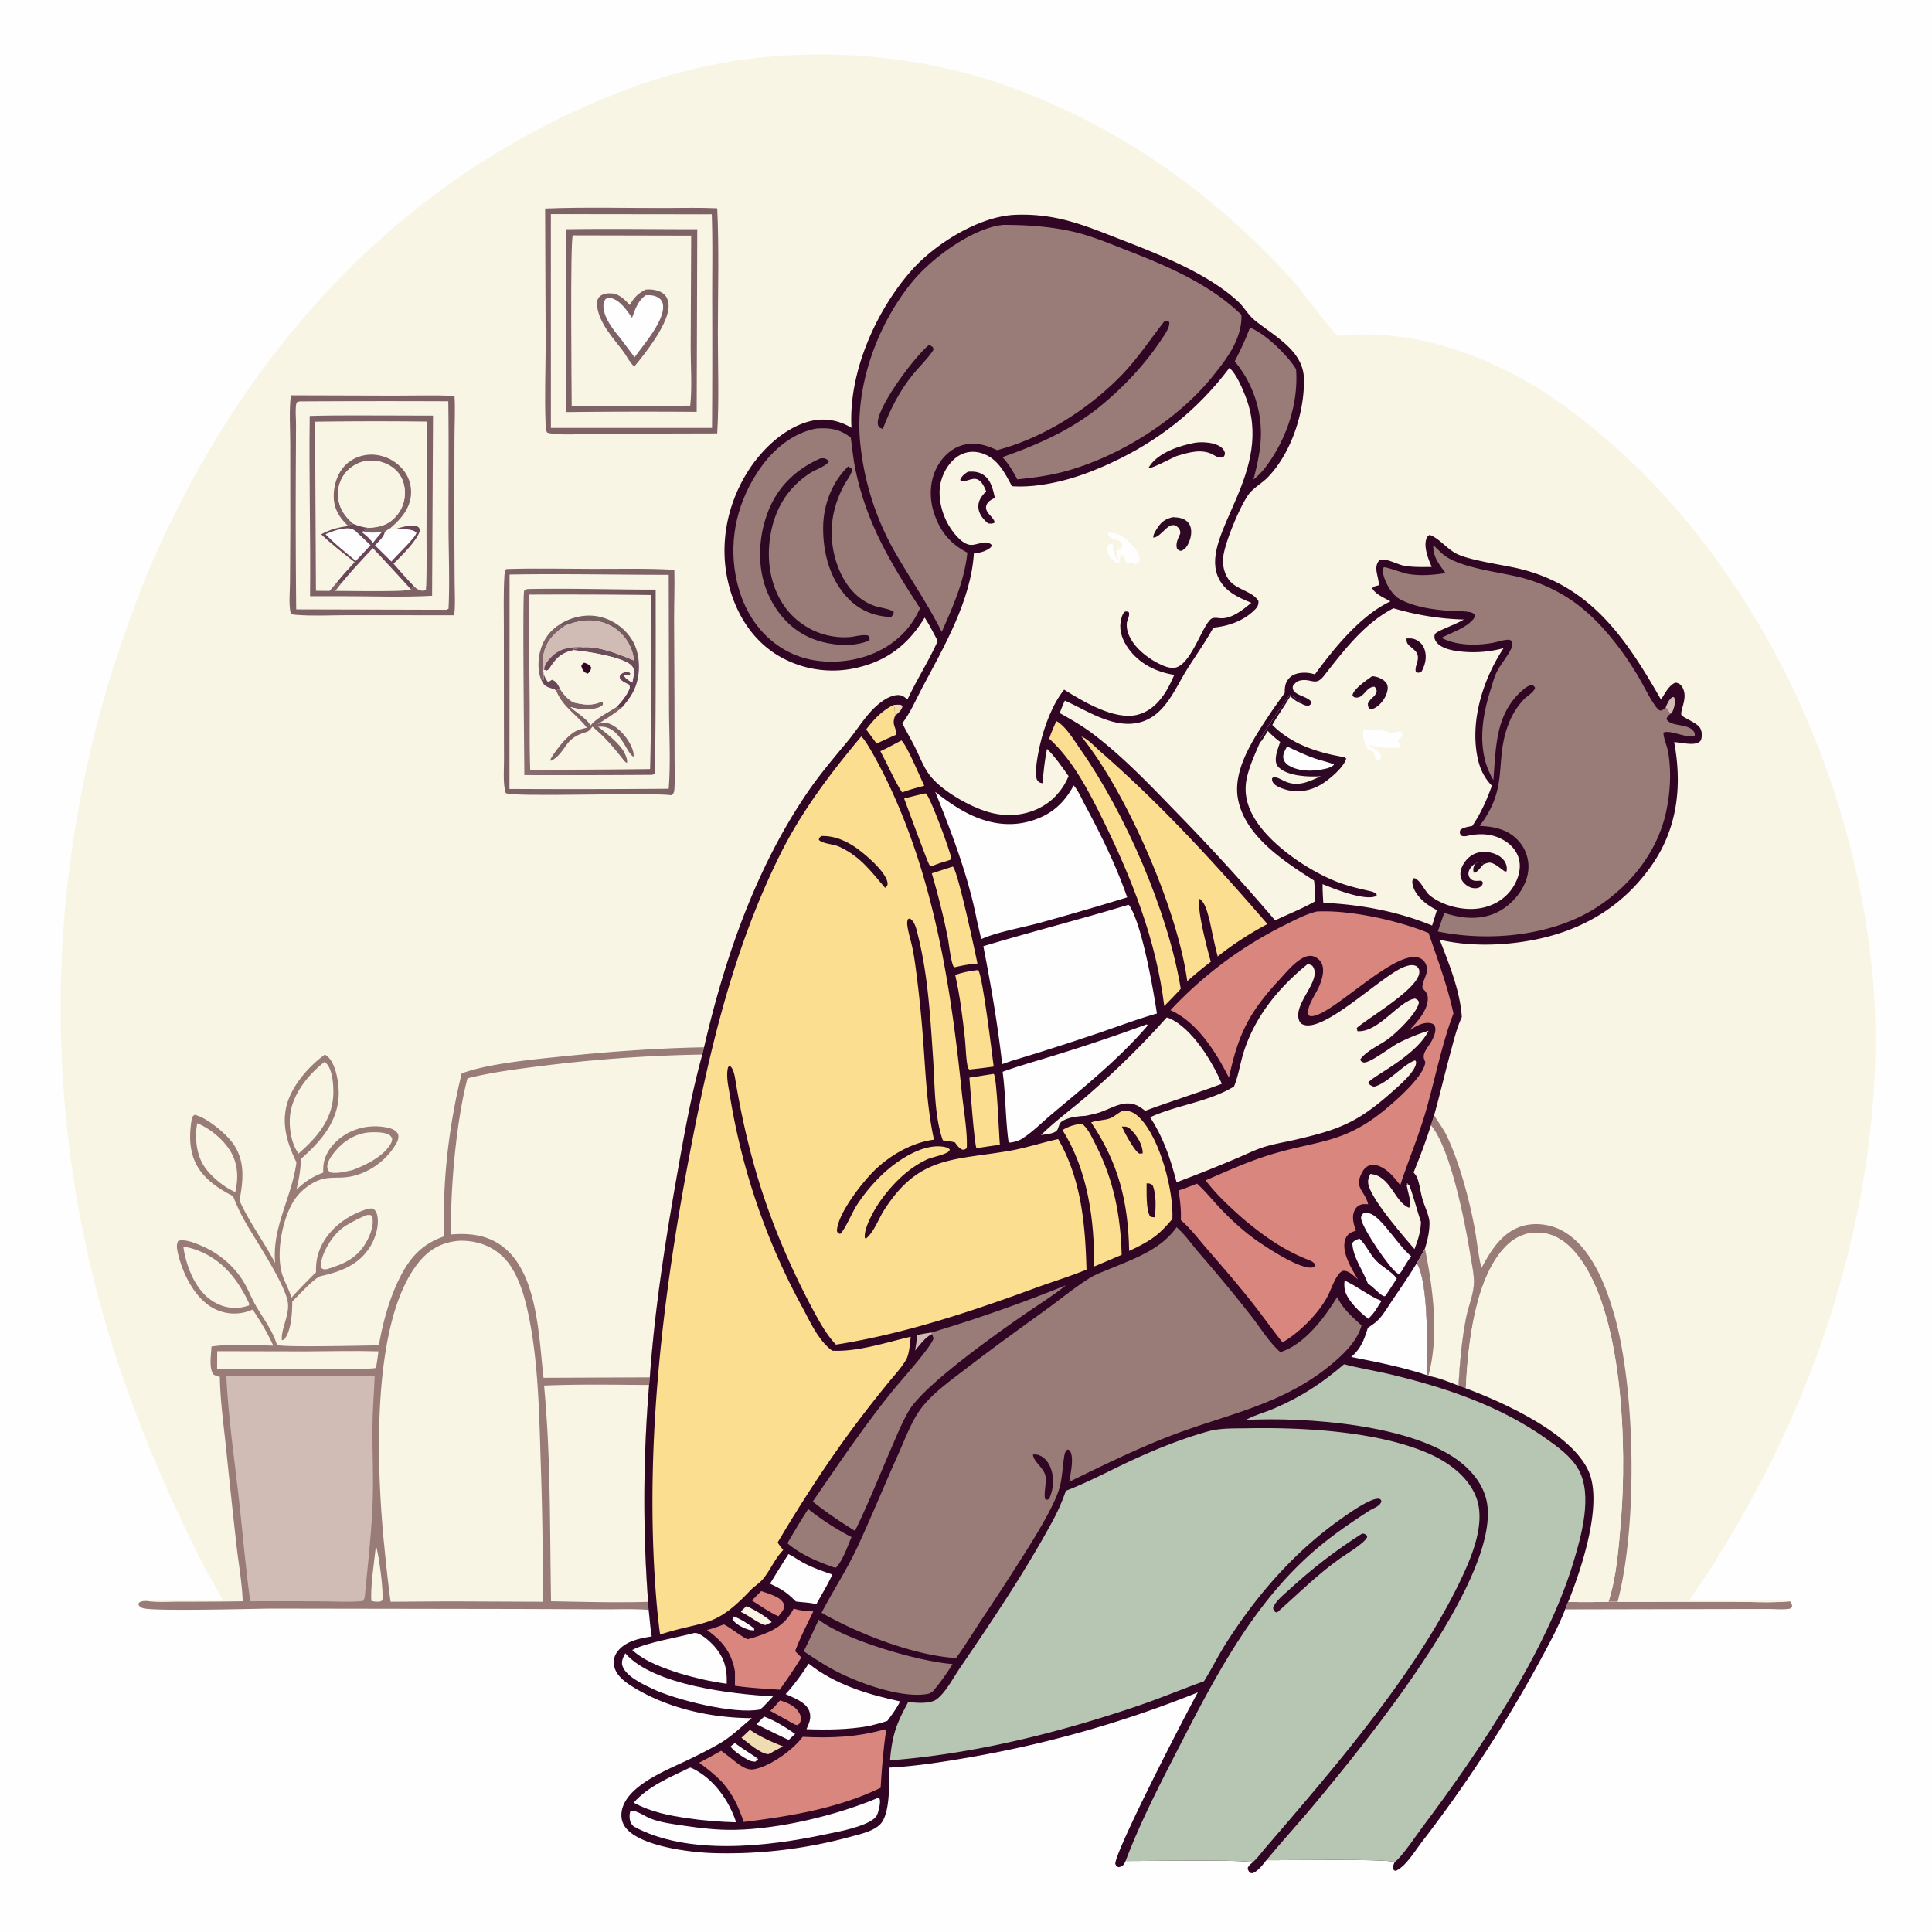 <svg preserveAspectRatio="xMidYMid meet" version="1.1" xmlns="http://www.w3.org/2000/svg" style="display: block;" viewBox="0 0 2048 2048" width="1024" height="1024">
<defs>
	<linearGradient id="Gradient1" gradientUnits="userSpaceOnUse" x1="710.656" y1="702.297" x2="539.291" y2="742.481">
		<stop class="stop0" offset="0" stop-opacity="1" stop-color="rgb(111,83,90)"/>
		<stop class="stop1" offset="1" stop-opacity="1" stop-color="rgb(137,109,111)"/>
	</linearGradient>
	<linearGradient id="Gradient2" gradientUnits="userSpaceOnUse" x1="623.735" y1="725.664" x2="644.051" y2="657.706">
		<stop class="stop0" offset="0" stop-opacity="1" stop-color="rgb(97,58,82)"/>
		<stop class="stop1" offset="1" stop-opacity="1" stop-color="rgb(119,96,97)"/>
	</linearGradient>
</defs>
<path transform="translate(0,0)" fill="rgb(254,254,254)" d="M 0 0 L 2048 0 L 2048 2048 L 0 2048 L 0 0 z"/>
<path transform="translate(0,0)" fill="rgb(153,123,119)" d="M 1662.23 1698.18 C 1676.48 1698.21 1690.81 1698.53 1705.05 1697.83 C 1708.34 1697.64 1711.43 1697.67 1714.71 1697.97 L 1835.13 1697.93 C 1855.56 1697.91 1877.1 1699.32 1897.37 1697.44 C 1899.24 1699.78 1899.44 1700.04 1899.72 1703 C 1898.33 1705.04 1898.15 1705.23 1895.5 1705.56 C 1888.9 1706.39 1881.07 1705.61 1874.36 1705.6 L 1827.41 1705.67 L 1659.12 1706.01 L 1662.23 1698.18 z"/>
<path transform="translate(0,0)" fill="rgb(249,245,228)" d="M 236.067 1696.61 C 230.71 1685.38 224.094 1674.86 218.191 1663.92 C 210.527 1649.72 203.604 1634.96 196.519 1620.45 A 1551.68 1551.68 0 0 1 130.966 1462.44 A 1195.77 1195.77 0 0 1 129.141 680.49 C 138.589 653.78 148.225 626.31 159.449 600.315 C 248.89 393.181 395.469 219.242 601.76 121.4 C 645.366 100.718 690.503 83.55 737.576 72.601 C 845.392 47.523 965.671 54.42 1069.83 91.94 C 1184.5 133.249 1283.12 202.537 1365.44 292.019 C 1384.05 312.25 1399.1 335.59 1417.59 355.986 C 1513.6 346.016 1607.97 388.306 1681.17 447.81 C 1703.85 466.25 1725.9 485.357 1746.34 506.306 C 1879.89 643.226 1964.62 835.304 1984.11 1024.99 C 2002.63 1205.22 1953.68 1402.08 1871.17 1561.84 C 1853.91 1595.26 1834.8 1628.56 1814.85 1660.44 C 1807.18 1672.7 1798.35 1684.31 1790.9 1696.65 A 3103.51 3103.51 0 0 0 1861.85 1696.68 C 1872.98 1696.63 1886.62 1695.07 1897.37 1697.44 C 1877.1 1699.32 1855.56 1697.91 1835.13 1697.93 L 1714.71 1697.97 C 1711.43 1697.67 1708.34 1697.64 1705.05 1697.83 C 1690.81 1698.53 1676.48 1698.21 1662.23 1698.18 L 1659.12 1706.01 C 1651.8 1725.04 1641.91 1742.81 1632.29 1760.75 A 1442.61 1442.61 0 0 1 1507.44 1952.3 C 1500.4 1961.34 1490.77 1977.67 1480.48 1982.72 C 1478.97 1983.46 1479.4 1983.14 1477.5 1982.42 C 1476.36 1978.88 1476.85 1977.3 1478.39 1973.91 C 1471.28 1970.13 1359.49 1972.18 1342.5 1971.83 C 1338.24 1976.99 1334.26 1982.74 1328.09 1985.66 C 1326.31 1985.51 1325.7 1985.89 1324.45 1984.44 C 1323.17 1982.96 1322.99 1982.02 1322.62 1980.16 C 1323.85 1977.45 1325.49 1976.13 1327.72 1974.28 C 1320.46 1970.94 1211.41 1972.92 1193.2 1972.71 C 1192.75 1973.64 1192.05 1975.13 1191.48 1975.95 C 1189.69 1978.49 1188.67 1978.6 1185.83 1979.31 C 1183.15 1978.17 1183.32 1978.32 1182.22 1975.61 C 1183.48 1959.42 1256.45 1817.83 1269.78 1794 A 1190.9 1190.9 0 0 1 1027.78 1862.84 C 999.566 1867.75 971.526 1872.17 942.909 1873.74 C 942.257 1888.93 944.184 1923.7 932.442 1934.44 C 924.474 1941.74 911.491 1944.29 901.322 1947.11 A 496.424 496.424 0 0 1 756.332 1964.38 C 732.416 1963.68 681.074 1957.62 664.254 1938.64 A 21.652 21.652 0 0 1 658.783 1922.15 C 661.165 1893.83 706.528 1876.58 728.724 1865.88 C 740.405 1860.24 752.196 1854.38 763.402 1847.84 C 775.591 1840.73 786.02 1830.2 796.962 1821.33 C 753.442 1821.11 707.09 1810.94 669.904 1787.58 C 661.758 1782.46 652.836 1775.69 650.934 1765.67 A 18.549 18.549 0 0 1 654.325 1751.04 C 662.767 1739.65 677.775 1736.82 690.882 1734.66 C 689.234 1725.4 688.694 1715.85 687.572 1706.51 C 671.593 1705.3 655.093 1706 639.056 1705.92 L 547.564 1705.57 L 287.12 1705.17 C 270.641 1705.28 160.789 1708.29 151.432 1704.67 C 148.798 1703.66 147.784 1702.96 146.591 1700.43 L 147.444 1698.84 C 150.387 1696.96 152.633 1697.11 155.975 1697.14 C 182.369 1694.94 209.548 1697.4 236.067 1696.61 z"/>
<path transform="translate(0,0)" fill="rgb(153,123,119)" d="M 1520.26 1182.22 L 1520.9 1183.3 C 1525.03 1190.23 1529.92 1196.29 1533.49 1203.68 C 1546.81 1231.34 1557.15 1270.07 1562.87 1300.18 C 1565.63 1314.67 1566.83 1329.89 1570.38 1344.16 C 1580.19 1325.97 1591.92 1306.47 1612.91 1299.89 C 1626.78 1295.54 1643.22 1297.6 1655.93 1304.51 C 1686.43 1321.1 1702.08 1361.82 1711.06 1393.22 C 1733.85 1472.91 1736.03 1617.46 1714.71 1697.97 C 1711.43 1697.67 1708.34 1697.64 1705.05 1697.83 C 1713.73 1671.39 1715.93 1639.59 1718.24 1611.92 C 1724.51 1536.65 1721.35 1387.84 1669.76 1327.59 C 1659.89 1316.06 1647.59 1307.57 1631.95 1306.66 C 1619.3 1305.93 1607.76 1310.4 1598.5 1318.96 C 1563.52 1351.34 1555.96 1425.81 1553.83 1471.68 L 1546.09 1468.79 C 1547.4 1444.57 1549.51 1420.62 1554.18 1396.78 C 1556.43 1385.3 1561.53 1373.51 1562.32 1361.9 C 1563 1352.01 1560.4 1341.27 1558.85 1331.49 C 1553.56 1298.12 1537.97 1217.44 1516.85 1192.75 L 1520.26 1182.22 z"/>
<path transform="translate(0,0)" fill="rgb(153,123,119)" d="M 344.363 1117.9 C 345.667 1118.67 347.1 1119.73 348.177 1120.82 C 356.658 1129.43 359.668 1150.47 358.987 1162.24 C 357.36 1190.35 339.164 1210.8 319.006 1228.48 C 318.668 1239.8 317.002 1250.2 314.172 1261.16 C 323.021 1252.72 331.061 1247.3 342.611 1243.07 C 342.587 1240 342.598 1236.93 343.049 1233.89 C 344.797 1222.08 352.934 1211.96 362.4 1205.14 C 375.87 1195.43 392.559 1192.05 408.86 1194.97 C 414.424 1195.97 418.62 1197.22 421.937 1201.95 C 423.127 1206.59 421.498 1209.68 419.164 1213.6 C 408.185 1232.05 387.423 1245.95 365.984 1247.98 C 357.958 1248.75 348.958 1247.79 341.198 1250.03 C 328.58 1253.67 316.565 1263.8 310.135 1275.07 C 298.984 1294.6 292.727 1327.78 298.822 1349.76 C 301.235 1358.46 306.403 1366.37 308.894 1375.67 C 317.35 1366.31 326.03 1357.45 335.032 1348.62 C 334.729 1339.99 335.838 1332.12 339.103 1324.12 C 346.407 1306.23 362.53 1292.37 380.12 1285.04 C 383.402 1283.67 392.498 1279.76 395.562 1281.43 C 397.924 1282.72 399.163 1285.28 399.777 1287.79 C 402.349 1298.32 398.113 1312.14 392.652 1321.09 C 380.623 1340.79 361.761 1347.8 340.274 1352.69 C 333.682 1353.93 315.333 1374.37 309.831 1379.71 C 309.762 1390.93 308.931 1409.04 302.296 1418.54 C 301.072 1420.29 300.972 1420.25 298.786 1420.67 C 297.748 1408.94 306.626 1394.81 305.249 1381.59 C 303.245 1362.37 270.37 1313.83 259.86 1295.05 A 193.326 193.326 0 0 1 247.085 1267.98 C 234.324 1261.38 222.698 1254.18 213.629 1242.81 C 200.62 1226.5 199.98 1206.19 203.202 1186.47 C 203.627 1183.87 204.294 1183.15 206.418 1181.73 C 218.985 1184.53 239.478 1201.46 247.098 1212.27 C 260.311 1231.02 257.739 1251.52 253.9 1272.71 C 264.215 1295.53 279.789 1316.57 291.663 1338.75 C 288.196 1300.79 309.253 1269.67 314.246 1232.19 C 305.836 1214.68 299.527 1196.69 302.727 1177.02 C 306.498 1153.82 325.972 1131.31 344.363 1117.9 z"/>
<path transform="translate(0,0)" fill="rgb(249,245,228)" d="M 389.07 1287.95 L 392.958 1288 L 394.571 1289.8 C 396.578 1298.28 392.933 1307.99 388.942 1315.46 C 379.489 1333.17 365.197 1339.78 346.855 1345.25 C 343.845 1345.63 343.496 1346.04 341.009 1344.4 C 339.511 1341.42 340.106 1338.75 340.901 1335.63 C 344.336 1322.19 355.223 1305.71 367.415 1298.72 C 374.604 1294.59 381.259 1290.83 389.07 1287.95 z"/>
<path transform="translate(0,0)" fill="rgb(249,245,228)" d="M 209.024 1190.65 C 222.561 1196.11 236.469 1207.57 244.119 1220.06 C 252.248 1233.33 252.961 1248.8 249.441 1263.62 C 237.958 1258.96 223.71 1247.2 216.743 1236.9 C 208.106 1224.14 206.246 1205.58 209.024 1190.65 z"/>
<path transform="translate(0,0)" fill="rgb(249,245,228)" d="M 391.125 1200.37 C 396.756 1200.01 405.179 1200.04 410.475 1201.94 C 413.383 1202.99 414.467 1204.25 415.726 1206.99 C 415.605 1208.58 415.443 1210 414.718 1211.46 C 407.872 1225.21 387.107 1235.53 373.264 1240.44 C 366.23 1241.91 356.63 1244.53 349.583 1242.7 C 348.385 1241.22 347.293 1239.99 347.011 1238.01 C 346.147 1231.96 351.608 1224.86 355.214 1220.46 C 364.324 1209.35 376.774 1201.77 391.125 1200.37 z"/>
<path transform="translate(0,0)" fill="rgb(249,245,228)" d="M 343.898 1125.74 C 344.43 1126.12 344.995 1126.45 345.494 1126.88 C 352.867 1133.08 353.847 1152.77 353.26 1161.83 C 351.561 1188.09 335.375 1206.19 316.529 1222.82 C 308.48 1212.3 306.072 1194.57 307.541 1181.74 C 310.056 1159.78 326.972 1138.82 343.898 1125.74 z"/>
<path transform="translate(0,0)" fill="rgb(249,245,228)" d="M 1553.83 1471.68 C 1555.96 1425.81 1563.52 1351.34 1598.5 1318.96 C 1607.76 1310.4 1619.3 1305.93 1631.95 1306.66 C 1647.59 1307.57 1659.89 1316.06 1669.76 1327.59 C 1721.35 1387.84 1724.51 1536.65 1718.24 1611.92 C 1715.93 1639.59 1713.73 1671.39 1705.05 1697.83 C 1690.81 1698.53 1676.48 1698.21 1662.23 1698.18 C 1662.71 1697.13 1663.17 1696.08 1663.6 1695 C 1677.11 1660.69 1699.2 1593.72 1683.96 1559.58 C 1665.91 1519.13 1594.42 1486.96 1553.83 1471.68 z"/>
<path transform="translate(0,0)" fill="rgb(126,98,102)" d="M 308.34 419.072 L 416.984 419.396 C 438.556 419.399 460.232 418.789 481.784 419.581 C 482.693 434.392 481.811 449.806 481.772 464.663 L 481.591 554.936 L 481.932 617.139 C 482.011 628.651 482.856 640.772 481.469 652.183 L 367.922 652.138 C 350.425 652.129 332.139 653.154 314.71 651.804 C 311.872 651.584 310.076 651.738 308.031 649.706 C 306.007 639.613 307.332 627.48 307.422 617.101 L 307.747 558.214 L 307.664 469.202 C 307.608 452.777 306.345 435.329 308.34 419.072 z"/>
<path transform="translate(0,0)" fill="rgb(249,245,228)" d="M 317.966 425.511 A 15511.7 15511.7 0 0 1 475.199 425.392 C 475.889 468.918 475.289 512.534 475.417 556.073 C 475.504 585.643 476.852 615.795 475.456 645.275 L 473.25 646.386 L 313.994 645.985 A 10304.8 10304.8 0 0 1 313.591 495.5 L 313.813 450.955 C 313.825 444.418 313.198 437.803 313.63 431.285 C 313.768 429.214 313.936 427.852 315.1 426.08 L 317.966 425.511 z"/>
<path transform="translate(0,0)" fill="rgb(126,98,102)" d="M 424.084 440.495 L 459.019 440.594 L 458.041 631.54 C 427.141 633.288 395.486 631.952 364.5 631.989 L 328.672 631.991 C 329.353 568.311 327.435 504.603 328.319 440.931 C 360.176 439.999 392.207 440.579 424.084 440.495 z"/>
<path transform="translate(0,0)" fill="rgb(249,245,228)" d="M 333.968 447.024 A 4797.54 4797.54 0 0 1 452.527 446.896 L 452.138 555.318 C 452.055 577.495 452.514 599.743 451.808 621.906 L 451.484 621.222 L 451.586 625.331 C 448.905 626.472 447.08 626.453 444.338 625.352 C 441.635 624.267 440.016 622.7 438.04 620.617 C 437.366 622.578 437.099 623.181 435.661 624.785 C 430.372 627.693 365.926 626.323 355.534 626.377 L 361.589 618.646 C 359.794 618.809 358.529 618.251 356.826 617.734 L 349.394 626.399 L 334.921 626.253 L 333.968 447.024 z"/>
<path transform="translate(0,0)" fill="rgb(126,98,102)" d="M 369.157 557.646 C 359.9 548.781 353.817 539.393 353.757 526.1 C 353.702 514.019 357.953 500.781 366.862 492.357 C 374.624 485.019 385.451 481.397 396.064 481.981 A 44.258 44.258 0 0 1 426.692 497.223 A 37.168 37.168 0 0 1 435.523 525.822 C 433.756 540.694 424.134 550.867 413.359 560.184 C 411.289 561.408 409.05 562.404 407.761 564.512 L 404.844 564.037 C 397.896 564.631 391.659 565.184 384.868 563.154 L 388.174 562.443 L 385.817 561.592 L 389.973 559.536 C 400.166 559.007 409.27 557.367 417.049 550.119 C 424.838 542.862 429.175 533.262 429.177 522.584 C 429.179 513.282 426.08 504.291 419.097 497.921 C 411.905 491.361 401.583 487.827 391.89 488.257 C 382.316 488.682 372.989 493.396 366.75 500.632 A 35.56 35.56 0 0 0 358.479 527.449 C 359.717 539.395 365.945 547.909 374.807 555.4 C 372.261 555.714 371.154 556.015 369.157 557.646 z"/>
<path transform="translate(0,0)" fill="rgb(249,245,228)" d="M 374.807 555.4 C 365.945 547.909 359.717 539.395 358.479 527.449 A 35.56 35.56 0 0 1 366.75 500.632 C 372.989 493.396 382.316 488.682 391.89 488.257 C 401.583 487.827 411.905 491.361 419.097 497.921 C 426.08 504.291 429.179 513.282 429.177 522.584 C 429.175 533.262 424.838 542.862 417.049 550.119 C 409.27 557.367 400.166 559.007 389.973 559.536 C 384.487 558.887 379.898 557.542 374.807 555.4 z"/>
<path transform="translate(0,0)" fill="rgb(105,70,88)" d="M 369.157 557.646 C 371.154 556.015 372.261 555.714 374.807 555.4 C 379.898 557.542 384.487 558.887 389.973 559.536 L 385.817 561.592 L 388.174 562.443 L 384.868 563.154 C 391.659 565.184 397.896 564.631 404.844 564.037 L 407.761 564.512 C 409.05 562.404 411.289 561.408 413.359 560.184 C 415.075 560.424 416.941 560.854 418.664 560.88 C 424.825 559.186 436.692 555.185 442.56 558.185 C 444.798 559.33 444.624 560.557 445.031 562.787 C 442.374 572.691 425.069 589.825 417.158 597.529 C 424.005 605.325 430.766 613.213 438.04 620.617 C 437.366 622.578 437.099 623.181 435.661 624.785 C 430.372 627.693 365.926 626.323 355.534 626.377 L 361.589 618.646 C 359.794 618.809 358.529 618.251 356.826 617.734 C 362.831 610.098 369.331 603.024 375.926 595.906 C 364.005 586.446 351.453 576.901 340.484 566.371 C 349.917 561.24 358.553 558.954 369.157 557.646 z"/>
<path transform="translate(0,0)" fill="rgb(254,254,254)" d="M 384.868 563.154 C 391.659 565.184 397.896 564.631 404.844 564.037 C 401.442 567.592 398.444 571.508 395.366 575.344 C 391.66 570.857 388.3 567.494 383.544 564.145 L 384.868 563.154 z"/>
<path transform="translate(0,0)" fill="rgb(254,254,254)" d="M 413.359 560.184 C 415.075 560.424 416.941 560.854 418.664 560.88 C 424.98 561.258 437.129 559.835 441.446 564.701 C 440.807 569.748 419.46 589.531 414.935 595.256 L 397.531 578.072 C 400.753 574.483 406.766 569.305 407.761 564.512 C 409.05 562.404 411.289 561.408 413.359 560.184 z"/>
<path transform="translate(0,0)" fill="rgb(254,254,254)" d="M 345.092 566.301 C 350.972 563.785 357.631 561.131 364.017 560.392 C 369.717 559.732 372.671 559.706 377.266 563.241 L 392.789 577.924 A 1141.07 1141.07 0 0 1 377.118 594.575 C 366.31 585.473 354.869 576.501 345.092 566.301 z"/>
<path transform="translate(0,0)" fill="rgb(249,245,228)" d="M 395.223 580.974 A 2683.53 2683.53 0 0 1 435.661 624.785 C 430.372 627.693 365.926 626.323 355.534 626.377 L 361.589 618.646 C 372.204 605.536 383.779 593.352 395.223 580.974 z"/>
<path transform="translate(0,0)" fill="rgb(126,98,102)" d="M 536.731 603.213 C 567.174 602.264 597.869 602.985 628.335 603.035 C 657.055 603.081 686.186 602.355 714.835 604.007 C 715.259 621.172 714.59 638.47 714.564 655.648 L 714.962 742.04 L 715.08 803.718 C 715.094 814.378 715.667 825.362 714.933 835.982 C 714.685 839.583 714.598 840.316 712.16 842.982 C 687.221 839.724 543.978 845.283 536.158 840.713 C 535.696 839.285 535.3 837.948 535.049 836.464 C 533.369 826.529 534.24 815.67 534.261 805.586 L 534.17 761.02 L 534.104 666.912 C 534.117 648.406 533.563 629.651 534.658 611.178 C 534.836 608.173 534.839 605.752 536.731 603.213 z"/>
<path transform="translate(0,0)" fill="rgb(249,245,228)" d="M 540.16 609.03 C 596.289 608.033 652.706 609.336 708.87 609.319 L 709.185 750.541 C 709.284 778.769 711.064 808.051 708.839 836.114 A 12853.6 12853.6 0 0 1 540.041 836.332 L 540.16 609.03 z"/>
<path transform="translate(0,0)" fill="url(#Gradient1)" d="M 559.119 624.421 C 604.298 623.423 649.822 625.048 695.042 625.024 C 695.057 640.339 695.469 816.113 693.644 820.666 L 691.25 821.343 A 12426.1 12426.1 0 0 1 555.826 821.607 C 555.71 799.475 553.736 630.777 555.617 626.439 C 556.227 625.034 557.787 624.933 559.119 624.421 z"/>
<path transform="translate(0,0)" fill="rgb(249,245,228)" d="M 560.968 630.303 A 7664.97 7664.97 0 0 1 689.928 630.73 C 690.132 692.203 690.737 753.825 689.124 815.277 A 9357.06 9357.06 0 0 1 562.079 815.954 C 561.138 792.313 561.612 768.432 561.456 744.763 A 10487.7 10487.7 0 0 1 560.968 630.303 z"/>
<path transform="translate(0,0)" fill="rgb(126,98,102)" d="M 634.233 767.261 C 641.006 765.549 644.207 765.72 650.316 769.298 C 659.602 774.738 669.266 787.212 671.467 797.889 C 671.786 799.436 671.784 800.762 671.552 802.316 C 663.078 797.464 657.426 767.958 634.063 770.396 C 632.427 769.475 633.159 770.135 632.048 768.231 L 634.233 767.261 z"/>
<path transform="translate(0,0)" fill="rgb(126,98,102)" d="M 573.585 720.253 C 569.763 711.489 570.271 699.029 572.662 689.998 C 575.858 677.922 583.075 668.061 593.764 661.596 L 594.362 663.624 C 596.415 663.749 598.04 663.315 600.019 662.804 C 588.862 669.792 579.73 678.493 576.608 691.86 C 575.224 697.789 574.515 704.266 575.908 710.234 C 576.085 711.738 576.484 713.482 576.418 714.981 C 576.38 715.492 576.328 716.002 576.304 716.514 C 576.224 718.164 576.341 719.112 576.793 720.657 L 575.99 721.082 L 574.43 719.984 L 573.585 720.253 z"/>
<path transform="translate(0,0)" fill="rgb(126,98,102)" d="M 589.761 732.622 L 591.569 730.665 L 594.276 731.307 C 598.386 737.002 601.752 741.217 608.086 744.619 C 619.121 747.191 626.936 748.317 637.744 743.824 L 639.037 744.421 C 639.147 745.794 639.641 746.649 638.589 747.728 C 634.654 751.763 622.378 752.38 616.827 751.941 C 612.806 751.622 608.664 750.466 604.742 749.522 C 610.081 754.749 624.308 763.043 625.745 769.183 C 632.203 760.97 644.519 755.258 653.252 749.561 C 655.77 750.541 656.877 750.383 659.48 749.747 C 651.672 756.623 642.859 761.539 634.233 767.261 L 632.048 768.231 C 633.159 770.135 632.427 769.475 634.063 770.396 C 642.795 777.364 657.178 788.217 662.057 798.251 C 663.377 800.965 665.518 805.882 664.551 808.822 C 662.064 807.523 660.686 805.229 658.992 803.075 C 649.741 791.313 640.301 780.603 628.796 770.914 L 627.95 770.211 C 625.544 773.69 624.448 775.191 620.301 776.38 C 598.503 782.631 601.183 795.033 586.586 805.163 C 584.799 806.402 584.681 806.489 582.488 806.066 L 584.911 803.625 L 583.753 804.488 C 584.114 803.711 584.239 803.387 584.762 802.591 C 590.896 793.263 600.278 780.648 610.083 775.204 C 613.551 773.278 618.264 772.39 622.094 771.359 C 611.217 757.22 597.166 750.087 589.761 732.622 z"/>
<path transform="translate(0,0)" fill="url(#Gradient2)" d="M 593.764 661.596 C 606.182 653.826 621.428 650.54 635.854 653.798 A 54.997 54.997 0 0 1 670.37 678.935 C 677.801 691.447 678.999 708.795 675.267 722.759 C 672.41 733.445 666.6 741.541 659.48 749.747 C 656.877 750.383 655.77 750.541 653.252 749.561 C 658.238 744.57 663.198 738.503 666.321 732.104 C 667.533 729.623 667.835 728.367 666.879 725.812 C 663.211 724.098 660.11 722.765 657.306 719.787 C 656.988 718.335 656.382 717.475 657.216 716.114 C 659.054 713.112 662.467 712.246 665.663 711.544 L 668.166 713.696 L 668.051 715.207 C 665.85 715.352 663.714 715.56 661.533 715.898 C 662.498 719.107 667.49 721.806 670.259 723.608 C 670.857 720.406 671.544 717.149 671.82 713.901 C 672.1 710.596 671.887 708.267 669.524 705.71 C 660.786 696.251 620.31 690.323 607.999 689.246 L 608.251 687.776 C 610.855 687.571 613.378 687.371 615.905 686.66 L 617.657 686.147 C 634.355 684.647 657.108 693.761 672.185 700.221 C 671.525 696.388 670.837 692.616 669.508 688.946 A 46.938 46.938 0 0 0 644.308 661.905 C 629.363 655.309 614.774 657.287 600.019 662.804 C 598.04 663.315 596.415 663.749 594.362 663.624 L 593.764 661.596 z"/>
<path transform="translate(0,0)" fill="rgb(209,188,181)" d="M 600.019 662.804 C 614.774 657.287 629.363 655.309 644.308 661.905 A 46.938 46.938 0 0 1 669.508 688.946 C 670.837 692.616 671.525 696.388 672.185 700.221 C 657.108 693.761 634.355 684.647 617.657 686.147 L 615.905 686.66 C 613.378 687.371 610.855 687.571 608.251 687.776 L 607.999 689.246 C 596.096 691.676 590.348 696.615 583.613 706.787 C 582.23 708.875 581.864 709.897 579.515 710.971 L 576.873 710.073 L 575.908 710.234 C 574.515 704.266 575.224 697.789 576.608 691.86 C 579.73 678.493 588.862 669.792 600.019 662.804 z"/>
<path transform="translate(0,0)" fill="rgb(105,70,88)" d="M 576.873 710.073 C 576.743 704.859 581.382 699.537 585.008 695.927 C 594.057 686.918 605.698 685.688 617.657 686.147 L 615.905 686.66 C 613.378 687.371 610.855 687.571 608.251 687.776 L 607.999 689.246 C 596.096 691.676 590.348 696.615 583.613 706.787 C 582.23 708.875 581.864 709.897 579.515 710.971 L 576.873 710.073 z"/>
<path transform="translate(0,0)" fill="rgb(249,245,228)" d="M 607.999 689.246 C 620.31 690.323 660.786 696.251 669.524 705.71 C 671.887 708.267 672.1 710.596 671.82 713.901 C 671.544 717.149 670.857 720.406 670.259 723.608 C 667.49 721.806 662.498 719.107 661.533 715.898 C 663.714 715.56 665.85 715.352 668.051 715.207 L 668.166 713.696 L 665.663 711.544 C 662.467 712.246 659.054 713.112 657.216 716.114 C 656.382 717.475 656.988 718.335 657.306 719.787 C 660.11 722.765 663.211 724.098 666.879 725.812 C 667.835 728.367 667.533 729.623 666.321 732.104 C 663.198 738.503 658.238 744.57 653.252 749.561 C 644.519 755.258 632.203 760.97 625.745 769.183 C 624.308 763.043 610.081 754.749 604.742 749.522 C 608.664 750.466 612.806 751.622 616.827 751.941 C 622.378 752.38 634.654 751.763 638.589 747.728 C 639.641 746.649 639.147 745.794 639.037 744.421 L 637.744 743.824 C 626.936 748.317 619.121 747.191 608.086 744.619 C 601.752 741.217 598.386 737.002 594.276 731.307 L 591.569 730.665 L 589.761 732.622 L 587.901 730.615 A 77.039 77.039 0 0 1 581.721 728.698 C 577.037 726.988 575.568 724.69 573.585 720.253 L 574.43 719.984 L 575.99 721.082 L 576.793 720.657 C 576.341 719.112 576.224 718.164 576.304 716.514 C 576.328 716.002 576.38 715.492 576.418 714.981 C 576.484 713.482 576.085 711.738 575.908 710.234 L 576.873 710.073 L 579.515 710.971 C 581.864 709.897 582.23 708.875 583.613 706.787 C 590.348 696.615 596.096 691.676 607.999 689.246 z"/>
<path transform="translate(0,0)" fill="rgb(49,5,36)" d="M 619.168 702.442 C 622.403 703.56 624.978 704.411 626.693 707.572 C 626.249 711.072 625.451 711.508 623.173 714.079 L 619.657 712.682 C 617.524 710.024 616.615 708.524 616.146 705.124 L 619.168 702.442 z"/>
<path transform="translate(0,0)" fill="rgb(105,70,88)" d="M 576.418 714.981 C 577.699 717.881 578.704 720.662 581.032 722.905 C 582.546 722.21 583.687 721.548 585.054 720.631 C 590.215 722.214 591.839 726.861 594.276 731.307 L 591.569 730.665 L 589.761 732.622 L 587.901 730.615 A 77.039 77.039 0 0 1 581.721 728.698 C 577.037 726.988 575.568 724.69 573.585 720.253 L 574.43 719.984 L 575.99 721.082 L 576.793 720.657 C 576.341 719.112 576.224 718.164 576.304 716.514 C 576.328 716.002 576.38 715.492 576.418 714.981 z"/>
<path transform="translate(0,0)" fill="rgb(126,98,102)" d="M 705.02 220.5 C 723.428 220.416 741.908 220.01 760.302 220.805 C 762.299 264.236 761.031 308.31 760.97 351.813 C 760.921 387.457 762.38 423.901 760.277 459.424 L 632.75 459.737 C 619.159 459.849 592.156 462.04 580.17 458.659 C 578.21 456.026 578.433 451.826 578.309 448.637 C 577.232 420.753 578.354 392.418 578.42 364.491 L 577.85 221.086 C 620.025 219.374 662.78 220.623 705.02 220.5 z"/>
<path transform="translate(0,0)" fill="rgb(249,245,228)" d="M 583.943 226.95 L 754.506 227.159 C 755.503 257.156 754.927 287.387 754.96 317.409 A 13480.6 13480.6 0 0 1 754.776 453.62 L 583.967 453.629 L 583.943 226.95 z"/>
<path transform="translate(0,0)" fill="rgb(126,98,102)" d="M 599.963 243.009 C 646.307 242.298 692.773 242.989 739.129 243 L 738.511 436.592 A 7436.69 7436.69 0 0 0 600.026 436.824 L 599.963 243.009 z"/>
<path transform="translate(0,0)" fill="rgb(249,245,228)" d="M 607.218 249.491 L 732.676 249.766 L 732.142 368.125 C 732.127 388.346 733.786 410.002 731.677 430.018 C 689.814 430.11 647.88 430.997 606.025 430.438 C 605.952 414.595 604.29 254.136 607.218 249.491 z"/>
<path transform="translate(0,0)" fill="rgb(126,98,102)" d="M 684.255 307.018 C 690.44 306.247 698.707 307.522 703.617 311.599 C 706.95 314.367 708.335 318.608 708.696 322.799 C 710.303 341.45 683.886 374.839 672.296 388.646 C 667.944 384.449 664.854 378.781 661.56 373.733 C 650.73 358.917 635.207 343.356 632.942 324.318 C 632.533 320.876 632.933 317.048 635.516 314.469 C 638.444 311.546 643.653 310.723 647.62 310.931 C 656.333 311.389 661.991 317.35 667.59 323.3 C 671.961 315.459 676.278 311.169 684.255 307.018 z"/>
<path transform="translate(0,0)" fill="rgb(254,254,254)" d="M 684.219 313.042 C 689.186 312.66 693.984 312.933 698.281 315.771 C 700.529 317.256 702.126 319.537 702.639 322.192 C 705.839 338.752 682.113 365.421 672.668 378.688 L 658.18 359.347 C 651.315 350.825 643.109 341.185 640.451 330.363 C 639.245 325.453 639.124 321.303 641.886 316.978 C 644.303 315.805 644.954 315.38 647.715 315.99 C 657.187 318.081 664.839 329.422 670.001 336.86 C 673.49 327.376 675.931 319.509 684.219 313.042 z"/>
<path transform="translate(0,0)" fill="rgb(153,123,119)" d="M 489.421 1137.9 C 516 1127.81 562.473 1123.3 591.155 1120.35 C 642.955 1115.03 694.23 1111.1 746.328 1110.17 L 744.488 1117.87 C 732.61 1160.69 724.817 1205.2 717.101 1248.93 C 704.797 1318.65 693.893 1389.4 688.855 1460.05 L 688.101 1468.16 A 1465.56 1465.56 0 0 0 687.015 1698 C 687.188 1700.82 687.256 1703.7 687.572 1706.51 C 671.593 1705.3 655.093 1706 639.056 1705.92 L 547.564 1705.57 L 287.12 1705.17 C 270.641 1705.28 160.789 1708.29 151.432 1704.67 C 148.798 1703.66 147.784 1702.96 146.591 1700.43 L 147.444 1698.84 C 150.387 1696.96 152.633 1697.11 155.975 1697.14 C 166.447 1698.81 178.492 1697.86 189.135 1697.86 A 4294.13 4294.13 0 0 0 257.291 1697.43 C 256.616 1678.25 253.065 1658.51 250.835 1639.38 A 9931.15 9931.15 0 0 1 239.579 1534.32 C 236.969 1509.55 233.433 1484.46 233.065 1459.54 C 230.42 1458.88 228.504 1458.36 226.158 1456.9 C 221.249 1449.78 223.882 1435.62 224.187 1427.34 C 245.016 1424.45 268.635 1425.87 289.697 1426.46 C 283.5 1412.8 276.201 1400.67 267.84 1388.26 C 265.426 1389.17 262.96 1390.14 260.467 1390.82 A 46.782 46.782 0 0 1 224.214 1385.64 C 205.429 1374.3 193.033 1348.65 188.491 1327.9 C 187.598 1323.83 186.662 1319.04 189.022 1315.38 C 196.501 1312.86 210.159 1318.94 217.117 1322.19 C 234.333 1330.22 250.138 1344.27 259.515 1360.96 C 263.87 1368.72 267.125 1377.08 271.599 1384.77 C 279.303 1398 287.565 1408.51 292.826 1423.15 L 293.497 1425.63 C 298.611 1428.53 387.697 1426.24 401.585 1426.13 C 405.871 1402.06 412.377 1377.56 423.214 1355.57 C 434.16 1333.37 447.199 1318.62 471.008 1310.53 C 468.544 1253.9 475.861 1192.89 489.421 1137.9 z"/>
<path transform="translate(0,0)" fill="rgb(249,245,228)" d="M 398.479 1638.84 C 401.508 1646.11 407.017 1688.86 405.252 1696.62 L 402.753 1697.73 C 399.533 1697.82 396.601 1698.16 393.589 1696.79 C 392.732 1680.54 396.683 1655.69 398.479 1638.84 z"/>
<path transform="translate(0,0)" fill="rgb(249,245,228)" d="M 194.313 1321.44 C 199.555 1322.19 204.416 1323.55 209.363 1325.41 C 236.149 1335.48 252.802 1357.09 264.38 1382.33 L 263.751 1383.9 C 261.108 1384.72 258.449 1385.52 255.712 1385.95 C 244.149 1387.78 232.556 1384.61 223.13 1377.77 C 206.22 1365.49 197.167 1341.43 194.313 1321.44 z"/>
<path transform="translate(0,0)" fill="rgb(249,245,228)" d="M 230.282 1432.32 L 323.904 1432.52 C 349.629 1432.43 375.458 1431.74 401.167 1432.46 C 400.541 1437.95 399.629 1443.43 398.815 1448.9 L 398.361 1450.05 C 393.928 1452.64 248.56 1451.2 230.143 1451.19 L 230.282 1432.32 z"/>
<path transform="translate(0,0)" fill="rgb(249,245,228)" d="M 576.728 1468.77 C 613.708 1467.21 651.085 1467.91 688.101 1468.16 A 1465.56 1465.56 0 0 0 687.015 1698 C 652.984 1699.08 618.208 1697.97 584.132 1697.41 C 582.744 1621.41 583.909 1544.48 576.728 1468.77 z"/>
<path transform="translate(0,0)" fill="rgb(209,188,181)" d="M 239.931 1459.01 L 397.168 1458.86 C 396.452 1476.67 394.998 1494.27 394.857 1512.13 C 394.649 1538.38 395.949 1564.77 395.053 1591 C 393.964 1622.83 390.298 1655.04 387.232 1686.76 C 386.953 1690.16 386.919 1694.34 384.843 1697.07 C 371.188 1698.57 356.579 1697.58 342.8 1697.53 A 5814.2 5814.2 0 0 0 265.303 1697.45 C 260.145 1660.75 257.179 1623.56 252.985 1586.73 C 248.176 1544.49 241.998 1501.46 239.931 1459.01 z"/>
<path transform="translate(0,0)" fill="rgb(249,245,228)" d="M 485.537 1315.37 C 486.499 1315.31 487.462 1315.24 488.426 1315.23 C 505.43 1315.06 521.755 1320.73 533.864 1332.93 C 546.152 1345.3 553.238 1365.01 557.4 1381.62 C 570.366 1433.38 571.47 1494.51 573.101 1547.81 A 3703.46 3703.46 0 0 1 575.333 1697.92 L 494.839 1697.59 C 467.921 1697.43 440.978 1697.79 414.058 1697.91 C 411.258 1677.64 409.168 1657.13 407.146 1636.77 C 399.393 1558.69 392.352 1400.03 444.661 1337.17 C 455.488 1324.16 468.544 1317.01 485.537 1315.37 z"/>
<path transform="translate(0,0)" fill="rgb(249,245,228)" d="M 495.542 1143.06 C 521.524 1136.55 548.178 1133.23 574.714 1129.89 A 1559.62 1559.62 0 0 1 744.488 1117.87 C 732.61 1160.69 724.817 1205.2 717.101 1248.93 C 704.797 1318.65 693.893 1389.4 688.855 1460.05 L 576.163 1460.52 C 571.231 1418.39 570.131 1352.65 535.228 1323.29 C 518.618 1309.32 498.921 1306.83 478.032 1308.62 C 477.368 1260.07 483.424 1189.54 495.542 1143.06 z"/>
<path transform="translate(0,0)" fill="rgb(49,5,36)" d="M 902.617 453.485 C 899.215 395.375 928.28 329.57 966.358 286.549 C 990.976 258.735 1037.08 229.784 1075.01 227.788 A 182.41 182.41 0 0 1 1124.64 232.19 C 1145.56 236.93 1165.45 245.109 1185.38 252.853 C 1226.93 268.992 1279.79 289.3 1312.7 319.921 C 1318.91 325.7 1323.05 333.685 1329.5 339.018 C 1350.11 356.048 1381.47 371.123 1382.21 401.328 C 1383.09 436.719 1368.78 480.645 1343.65 506.22 C 1337.78 512.197 1329.53 516.698 1324.33 523.131 C 1315.13 534.507 1296.23 579.379 1296.36 594.148 C 1296.43 602.833 1299.21 611.919 1305.69 617.952 C 1313.44 625.167 1329.34 628.271 1334.03 637.174 C 1334.12 641.122 1333.17 643.295 1330.37 646.111 C 1318.53 658.046 1302.58 663.668 1286.24 665.313 C 1277.67 680.787 1267.64 694.721 1258.3 709.622 C 1245.41 730.172 1235.06 758.233 1209.06 765.503 C 1181.18 773.296 1152.96 753.471 1128.8 742.678 C 1126.76 747.046 1124.93 751.31 1123.43 755.906 C 1134.93 762.415 1146.59 768.981 1157.18 776.911 C 1188.81 800.598 1217.14 830.154 1244.54 858.503 A 2318.19 2318.19 0 0 1 1351.69 975.681 C 1365.42 969.021 1380.31 963.327 1393.49 955.76 C 1393.82 948.228 1393.84 940.954 1392.97 933.452 C 1361.97 913.667 1320.96 887.33 1312.62 848.585 C 1305.92 817.481 1327.64 784.934 1343.9 760.15 A 515.912 515.912 0 0 1 1361.84 734.723 C 1361.9 728.176 1362.25 723.349 1367.01 718.459 C 1371.33 714.016 1378.2 712.926 1384.13 713.12 C 1387.53 713.231 1390.6 713.868 1393.83 714.894 C 1414.46 686.864 1441.99 652.6 1473.92 637.438 C 1467.97 634.111 1458.23 630.054 1454.83 623.877 L 1455.4 622.183 C 1457.45 621.515 1459.49 620.925 1461.58 620.391 C 1461.92 611.462 1454.98 601.282 1462.48 593.664 C 1469.2 591.125 1481.52 598.672 1489.19 599.863 C 1498.59 601.322 1508.23 601.085 1517.72 600.976 C 1514.17 592.875 1509.12 580.298 1511.9 571.438 C 1512.61 569.158 1513.55 568.266 1515.47 566.967 C 1525.05 570.382 1532.88 580.593 1541.98 585.824 C 1542.45 586.093 1542.91 586.381 1543.38 586.643 C 1555.94 593.613 1592.28 598.691 1608.02 602.28 C 1685.96 620.053 1723.62 676.842 1760.75 741.576 C 1764.69 735.523 1769.13 726.28 1776.08 723.616 C 1779.14 724.069 1781.1 725.12 1782.88 727.771 C 1790.05 738.462 1781.21 751.774 1782.25 757.573 C 1782.75 760.408 1799.22 765.977 1802.37 772.098 A 14.14 14.14 0 0 1 1803.79 776.541 C 1804.11 778.951 1803.99 781.387 1803.31 783.721 C 1802.8 785.444 1802 786.069 1800.46 786.986 C 1794.6 790.464 1781.35 786.977 1774.68 786.671 C 1783.23 832.281 1778.4 877.355 1751.6 916.234 C 1720.3 961.649 1675.88 987.345 1622.09 997.022 C 1591.18 1002.58 1556.93 1003.27 1526.2 996.19 C 1536.18 1022.23 1547.74 1050.08 1549.58 1078.14 C 1544.19 1089.76 1541.22 1102.43 1537.87 1114.75 C 1531.77 1137.17 1526.48 1159.86 1520.26 1182.22 L 1516.85 1192.75 C 1537.97 1217.44 1553.56 1298.12 1558.85 1331.49 C 1560.4 1341.27 1563 1352.01 1562.32 1361.9 C 1561.53 1373.51 1556.43 1385.3 1554.18 1396.78 C 1549.51 1420.62 1547.4 1444.57 1546.09 1468.79 L 1553.83 1471.68 C 1594.42 1486.96 1665.91 1519.13 1683.96 1559.58 C 1699.2 1593.72 1677.11 1660.69 1663.6 1695 C 1663.17 1696.08 1662.71 1697.13 1662.23 1698.18 L 1659.12 1706.01 C 1651.8 1725.04 1641.91 1742.81 1632.29 1760.75 A 1442.61 1442.61 0 0 1 1507.44 1952.3 C 1500.4 1961.34 1490.77 1977.67 1480.48 1982.72 C 1478.97 1983.46 1479.4 1983.14 1477.5 1982.42 C 1476.36 1978.88 1476.85 1977.3 1478.39 1973.91 C 1471.28 1970.13 1359.49 1972.18 1342.5 1971.83 C 1338.24 1976.99 1334.26 1982.74 1328.09 1985.66 C 1326.31 1985.51 1325.7 1985.89 1324.45 1984.44 C 1323.17 1982.96 1322.99 1982.02 1322.62 1980.16 C 1323.85 1977.45 1325.49 1976.13 1327.72 1974.28 C 1320.46 1970.94 1211.41 1972.92 1193.2 1972.71 C 1192.75 1973.64 1192.05 1975.13 1191.48 1975.95 C 1189.69 1978.49 1188.67 1978.6 1185.83 1979.31 C 1183.15 1978.17 1183.32 1978.32 1182.22 1975.61 C 1183.48 1959.42 1256.45 1817.83 1269.78 1794 A 1190.9 1190.9 0 0 1 1027.78 1862.84 C 999.566 1867.75 971.526 1872.17 942.909 1873.74 C 942.257 1888.93 944.184 1923.7 932.442 1934.44 C 924.474 1941.74 911.491 1944.29 901.322 1947.11 A 496.424 496.424 0 0 1 756.332 1964.38 C 732.416 1963.68 681.074 1957.62 664.254 1938.64 A 21.652 21.652 0 0 1 658.783 1922.15 C 661.165 1893.83 706.528 1876.58 728.724 1865.88 C 740.405 1860.24 752.196 1854.38 763.402 1847.84 C 775.591 1840.73 786.02 1830.2 796.962 1821.33 C 753.442 1821.11 707.09 1810.94 669.904 1787.58 C 661.758 1782.46 652.836 1775.69 650.934 1765.67 A 18.549 18.549 0 0 1 654.325 1751.04 C 662.767 1739.65 677.775 1736.82 690.882 1734.66 C 689.234 1725.4 688.694 1715.85 687.572 1706.51 C 687.256 1703.7 687.188 1700.82 687.015 1698 A 1465.56 1465.56 0 0 1 688.101 1468.16 L 688.855 1460.05 C 693.893 1389.4 704.797 1318.65 717.101 1248.93 C 724.817 1205.2 732.61 1160.69 744.488 1117.87 L 746.328 1110.17 C 768.224 1015.47 801.376 919.383 856.834 838.712 C 869.707 819.986 884.36 802.863 898.839 785.395 C 911.21 770.469 920.646 752.697 937.392 741.912 C 942.048 738.914 949.233 735.739 954.915 737.117 C 957.722 737.798 959.832 739.689 961.952 741.512 C 971.753 720.415 984.629 700.602 994.03 679.455 C 989.604 671.11 985.391 662.525 980.149 654.658 C 963.812 681.785 942.109 699.458 910.983 707.197 A 113.137 113.137 0 0 1 824.583 694.771 C 796.61 677.802 779.574 649.356 772.035 618.001 C 762.417 578.002 770.349 535.952 791.887 501.102 C 806.648 477.217 831.447 452.955 859.569 446.282 C 874.66 442.701 889.411 445.607 902.617 453.485 z"/>
<path transform="translate(0,0)" fill="rgb(239,220,177)" d="M 947.192 747.239 C 950.026 747.008 952.555 746.818 955.389 747.287 L 956.654 748.941 C 955.415 753.387 952.197 755.77 948.884 758.73 C 948.611 754.83 948.603 750.923 947.192 747.239 z"/>
<path transform="translate(0,0)" fill="rgb(209,188,181)" d="M 1765.7 749.782 C 1767.64 745.366 1768.85 741.948 1772.76 738.885 L 1774.6 739.118 C 1776.52 743.137 1775.06 748.528 1773.67 752.511 C 1773.08 754.2 1772.37 755.301 1771.14 756.588 C 1768.57 754.571 1767.32 752.595 1765.7 749.782 z"/>
<path transform="translate(0,0)" fill="rgb(209,188,181)" d="M 972.233 1415.13 C 977.237 1414.09 982.266 1413.31 987.314 1412.52 C 988.004 1413.98 988.128 1413.42 987.884 1414.15 C 980.769 1417.68 975.026 1425.52 970.094 1431.57 C 971.056 1426.07 971.774 1420.69 972.233 1415.13 z"/>
<path transform="translate(0,0)" fill="rgb(254,254,254)" d="M 777.333 1713.48 C 784.528 1715.55 793.419 1721.59 799.356 1726.13 L 799.505 1728.27 C 797.826 1728.22 795.995 1728.17 794.367 1727.74 C 788.587 1726.22 779.562 1721.7 776.424 1716.55 L 777.333 1713.48 z"/>
<path transform="translate(0,0)" fill="rgb(254,254,254)" d="M 778.873 1847.67 C 786.377 1853.16 794.225 1858.14 802.019 1863.2 L 801.55 1864.12 L 802.387 1864.44 L 802.022 1863.06 L 803.691 1864.76 L 800.641 1867.46 C 798.547 1867.35 796.682 1867.18 794.734 1866.32 C 790.263 1864.36 776.244 1855.75 774.58 1851.18 L 778.873 1847.67 z"/>
<path transform="translate(0,0)" fill="rgb(249,245,228)" d="M 791.23 1702.61 C 797.117 1704.78 814.496 1714.95 818.069 1719.65 L 811.348 1722.6 C 806.406 1722.49 793.015 1712.15 786.936 1709.45 L 785.631 1708.88 L 785.623 1707.84 L 791.23 1702.61 z"/>
<path transform="translate(0,0)" fill="rgb(254,254,254)" d="M 809.996 1819.67 C 822.327 1824.32 832.045 1830.65 842.87 1837.99 L 835.994 1844.45 C 824.604 1838.88 813.156 1833.59 801.889 1827.75 L 809.996 1819.67 z"/>
<path transform="translate(0,0)" fill="rgb(217,134,127)" d="M 826.841 1802.49 C 834.661 1804.93 843.044 1808.35 847.261 1815.86 C 848.874 1818.73 849.54 1821.85 848.422 1825.03 C 848.236 1825.55 848.024 1826.07 847.826 1826.59 L 847.964 1826.6 L 845.426 1828.75 L 842.592 1828.1 A 1340.11 1340.11 0 0 0 816.425 1813.58 C 820.287 1810.29 823.504 1806.3 826.841 1802.49 z"/>
<path transform="translate(0,0)" fill="rgb(217,134,127)" d="M 806.892 1686.63 C 813.01 1688.76 820.334 1690.8 825.759 1694.38 C 828.285 1696.05 830.928 1698.82 831.211 1701.98 C 831.598 1706.32 827.64 1710.26 825.112 1713.32 C 815.393 1708.99 806.112 1702.2 797.05 1696.58 L 806.892 1686.63 z"/>
<path transform="translate(0,0)" fill="rgb(239,220,177)" d="M 794.87 1833.74 C 805.499 1840.75 818.202 1846.87 830.125 1851.21 L 820.307 1856.38 C 818.361 1857.77 816.603 1858.65 814.386 1859.53 C 804.994 1858.52 793.688 1847.79 785.951 1842.14 L 794.87 1833.74 z"/>
<path transform="translate(0,0)" fill="rgb(254,254,254)" d="M 1425.35 1357.41 C 1439.02 1363.62 1450.64 1373.57 1464.45 1379.03 L 1457.61 1389.75 C 1455.53 1392.68 1452.95 1395.31 1450.55 1397.99 C 1443.98 1393.16 1437.11 1386.63 1432.19 1380.1 C 1426.45 1372.45 1424.13 1366.89 1425.35 1357.41 z"/>
<path transform="translate(0,0)" fill="rgb(251,222,143)" d="M 947.192 747.239 C 948.603 750.923 948.611 754.83 948.884 758.73 C 947.434 762.466 946.814 765.365 947.997 769.241 C 948.902 772.208 950.565 775.93 949.615 778.985 A 712.338 712.338 0 0 0 929.233 788.232 L 918.192 773.216 C 926.603 762.247 934.769 753.53 947.192 747.239 z"/>
<path transform="translate(0,0)" fill="rgb(254,254,254)" d="M 1441 1312.91 C 1447.68 1318.99 1451.92 1329.09 1458.28 1335.88 C 1465.03 1343.1 1474.67 1347.29 1480.63 1355.25 C 1476.89 1361.32 1472.85 1367.24 1468.97 1373.22 C 1468.77 1373.43 1468.63 1373.7 1468.38 1373.84 C 1464.98 1375.84 1455.44 1363.03 1450.22 1361.09 C 1445.07 1347.12 1434.17 1332.9 1433.52 1317.81 C 1434.99 1315.08 1438.31 1314.15 1441 1312.91 z"/>
<path transform="translate(0,0)" fill="rgb(251,222,143)" d="M 955.601 784.881 C 961.91 791.134 974.978 823.101 979.787 832.938 C 971.778 834.892 964.09 837.147 956.337 839.953 C 951.062 833.271 938.924 806.574 933.208 796.298 C 940.838 793.038 948.161 788.607 955.601 784.881 z"/>
<path transform="translate(0,0)" fill="rgb(254,254,254)" d="M 1445.49 1285.74 C 1448.07 1285.83 1451.1 1285.75 1453.49 1286.84 C 1466.09 1292.59 1482 1320.29 1495.91 1331.66 C 1492.36 1336.35 1489.4 1341.58 1486.28 1346.57 C 1485.3 1348.33 1484.61 1349.3 1482.98 1350.5 C 1482.43 1350.25 1481.84 1350.08 1481.33 1349.76 C 1472.56 1344.25 1444.32 1301.95 1442.91 1292.18 C 1442.45 1288.93 1443.69 1288.12 1445.49 1285.74 z"/>
<path transform="translate(0,0)" fill="rgb(249,245,228)" d="M 1452.59 1244.44 C 1474.18 1246.07 1478.15 1274.26 1493.56 1280.19 L 1494.93 1279.15 C 1495.6 1272.06 1492.27 1263.36 1491.08 1256.18 L 1492.93 1255.38 L 1491.85 1254.43 L 1491.1 1255.04 C 1491.97 1255.48 1493.04 1255.64 1493.69 1256.36 C 1495.46 1258.3 1504.11 1289.63 1506.31 1295.5 C 1505.89 1305.78 1503.14 1314.63 1499.4 1324.12 C 1486.62 1309.26 1456.95 1275.04 1451.21 1257.92 C 1449.44 1252.63 1450.18 1249.33 1452.59 1244.44 z"/>
<path transform="translate(0,0)" fill="rgb(251,222,143)" d="M 980.003 841.183 L 981.662 841.154 C 986.516 846.027 1007.39 902.316 1008.47 910.168 C 1007.13 911.473 1007.53 911.443 1006.11 911.887 C 999.923 913.816 994.289 915.307 988.342 918.018 L 987.249 918.206 C 986.658 917.911 986 917.722 985.476 917.319 C 983.789 916.026 961.399 854.17 958.421 846.451 C 965.564 844.51 972.801 842.888 980.003 841.183 z"/>
<path transform="translate(0,0)" fill="rgb(254,254,254)" d="M 835.827 1647.39 C 841.185 1649.98 846.285 1653.76 851.599 1656.59 C 861.52 1661.88 871.723 1665.45 882.34 1669.01 C 877.504 1679.73 871.003 1690.19 865.355 1700.54 C 858.474 1698.63 850.749 1698.67 843.637 1697.61 L 839.91 1694.02 C 832.523 1686.9 825.518 1683.04 816.264 1678.8 A 1558.63 1558.63 0 0 1 835.827 1647.39 z"/>
<path transform="translate(0,0)" fill="rgb(251,222,143)" d="M 1053.21 1138.38 L 1053.48 1138.44 C 1056.84 1142.87 1058.9 1202.93 1059.9 1213.64 C 1051.66 1214.43 1043.39 1215.92 1035.19 1217.09 C 1032.91 1214.92 1028.37 1150.91 1027.61 1142.35 L 1053.21 1138.38 z"/>
<path transform="translate(0,0)" fill="rgb(153,123,119)" d="M 856.733 1599.62 A 281.554 281.554 0 0 0 902.69 1629.38 C 898.33 1639.25 893.648 1653.93 886.241 1661.69 L 883.77 1661.4 C 866.256 1655.21 848.981 1648.04 834.691 1635.94 A 901.113 901.113 0 0 1 856.733 1599.62 z"/>
<path transform="translate(0,0)" fill="rgb(251,222,143)" d="M 1008.73 919.04 L 1010.08 918.66 C 1015.4 923.296 1033.46 1008.34 1036.14 1021.43 C 1028.63 1021.94 1021.63 1023.13 1014.3 1024.83 L 1011.28 1025.44 C 1008.04 1020.88 1006.04 1001.06 1004.69 994.048 A 797.369 797.369 0 0 0 987.75 925.82 L 1008.73 919.04 z"/>
<path transform="translate(0,0)" fill="rgb(254,254,254)" d="M 662.874 1752.56 C 663.14 1752.87 663.396 1753.19 663.673 1753.49 C 693.685 1786.43 775.743 1795.79 819.518 1798.28 L 808.969 1809.33 C 807.95 1810.38 806.709 1811.24 805.561 1812.14 C 778.764 1817.53 716.535 1801.97 692.062 1790.4 C 682.134 1785.71 663.246 1777.03 659.762 1765.7 C 658.305 1760.96 660.702 1756.62 662.874 1752.56 z"/>
<path transform="translate(0,0)" fill="rgb(251,222,143)" d="M 1035.42 1028.38 L 1037.1 1028.56 C 1041.84 1035.71 1051.37 1115.49 1053.35 1130.61 C 1045.67 1131.8 1037.95 1132.6 1030.23 1133.46 L 1027.55 1133.74 C 1027.1 1133.18 1026.42 1132.74 1026.2 1132.06 C 1023.99 1125.18 1023.76 1109.08 1022.86 1100.94 C 1020.37 1078.5 1017.65 1055.6 1012.57 1033.58 C 1019.91 1030.71 1027.65 1029.43 1035.42 1028.38 z"/>
<path transform="translate(0,0)" fill="rgb(254,254,254)" d="M 735.601 1731.11 C 736.14 1731.06 737.034 1730.97 737.481 1731.02 C 742.927 1731.6 751.507 1739.08 755.295 1743.06 C 767.342 1755.72 770.932 1767.7 770.368 1784.85 C 753.296 1782.56 737.218 1778.79 720.746 1773.91 C 703.157 1768.19 684.09 1761.66 670.141 1749.04 C 686.337 1740.8 716.698 1736.21 735.601 1731.11 z"/>
<path transform="translate(0,0)" fill="rgb(254,254,254)" d="M 731.157 1873.84 C 732.671 1873.99 732.468 1873.82 733.617 1874.37 C 756.341 1885.23 772.739 1908.43 780.355 1931.76 C 763.307 1931.2 746.646 1930.06 729.758 1927.55 C 709.123 1924.52 690.303 1921.01 671.764 1910.9 C 687.109 1893.36 710.606 1883.8 731.157 1873.84 z"/>
<path transform="translate(0,0)" fill="rgb(251,222,143)" d="M 1145.22 1191.28 C 1147.24 1191.42 1147.36 1191.43 1148.76 1192.77 C 1154.31 1198.05 1158.26 1207.14 1161.68 1213.87 C 1180.76 1251.41 1187.81 1288.46 1189.03 1330.13 L 1168.28 1338.99 L 1159.81 1342.57 C 1160.31 1293.6 1153.05 1239.95 1126.22 1197.92 C 1132.45 1194.12 1138.1 1192.44 1145.22 1191.28 z"/>
<path transform="translate(0,0)" fill="rgb(254,254,254)" d="M 857.246 1763.5 C 884.898 1785.66 920.037 1796.22 954.137 1803.55 C 950.449 1811.09 945.583 1817.52 940.603 1824.23 C 934.197 1826.43 927.629 1828.01 921.07 1829.68 C 898.789 1833.58 877.416 1833.75 854.911 1833.03 C 857.759 1826.57 860.517 1820.72 857.827 1813.64 C 854.232 1804.19 841.319 1799.81 832.822 1795.84 C 842.113 1785.7 849.795 1775.01 857.246 1763.5 z"/>
<path transform="translate(0,0)" fill="rgb(217,134,127)" d="M 841.366 1705.1 C 847.915 1707.45 855.3 1707.73 862.185 1708.19 C 855.415 1722.07 848.307 1735.82 842.884 1750.31 L 849.468 1756.95 A 590.767 590.767 0 0 1 826.52 1791.16 C 810.685 1790.1 794.752 1789.3 779.043 1786.99 L 779.112 1771.95 C 775.546 1751.73 765.877 1739.59 749.414 1727.83 C 755.571 1726.32 761.377 1724.18 767.305 1721.96 C 776.169 1726.43 783.398 1733.35 792.393 1737.65 A 64.666 64.666 0 0 0 798.014 1736.16 C 817.418 1730 831.465 1724.06 841.366 1705.1 z"/>
<path transform="translate(0,0)" fill="rgb(254,254,254)" d="M 930.557 1905.88 L 932.063 1906.2 C 932.277 1906.77 932.578 1907.32 932.705 1907.92 C 933.442 1911.41 931.193 1921.23 929.476 1924.38 C 925.551 1931.59 909.824 1936.17 902.096 1938.41 C 893.128 1941 883.703 1942.62 874.571 1944.57 C 813.266 1957.67 728.399 1967.21 671.65 1936.05 C 670.382 1934.71 669.31 1933.57 668.539 1931.85 C 667.096 1928.61 666.86 1922.51 668.532 1919.45 C 674.604 1918.72 683.682 1925.45 689.414 1927.71 C 700.547 1932.08 713.864 1933.67 725.668 1935.42 C 743.306 1938.05 761.001 1940.04 778.87 1939.71 C 826.569 1938.82 886.766 1924.37 930.557 1905.88 z"/>
<path transform="translate(0,0)" fill="rgb(254,254,254)" d="M 1501.87 1339 C 1513.4 1357.74 1512.95 1418.3 1512.56 1441.35 C 1512.48 1446.16 1513.33 1452 1512.39 1456.69 C 1512.32 1456.99 1512.18 1457.27 1512.08 1457.57 C 1486.66 1449.18 1458.57 1443.57 1432.26 1438.45 C 1442.65 1429.8 1446.17 1420 1450 1407.52 C 1454.17 1404.76 1458.48 1401.97 1461.87 1398.24 C 1467.24 1392.34 1471.33 1385.13 1475.81 1378.55 C 1484.72 1365.44 1493.59 1352.54 1501.87 1339 z"/>
<path transform="translate(0,0)" fill="rgb(153,123,119)" d="M 1324.98 347.432 C 1340.48 352.781 1365.52 377.221 1373.89 391.421 C 1376.68 429.097 1362.85 468.086 1339.79 497.49 C 1336.29 501.431 1332.95 505.054 1328.74 508.286 C 1331.93 495.913 1334.85 483.509 1336.08 470.766 A 119.15 119.15 0 0 0 1308.81 383.016 C 1314.97 371.41 1320.34 359.722 1324.98 347.432 z"/>
<path transform="translate(0,0)" fill="rgb(251,222,143)" d="M 1119.81 764.463 C 1120.16 764.634 1120.52 764.777 1120.85 764.977 C 1130.44 770.78 1138.75 785.092 1145.23 794.295 C 1192.67 861.784 1238.39 966.713 1251.64 1048.16 C 1247.83 1052.52 1243.64 1056.63 1239.65 1060.82 L 1234.15 1066.44 C 1225.6 996.655 1199.88 931.477 1169.03 868.829 C 1154.31 838.929 1137.16 805.625 1112.18 783.022 C 1114.31 776.586 1116.9 770.584 1119.81 764.463 z"/>
<path transform="translate(0,0)" fill="rgb(153,123,119)" d="M 867.863 1716.95 C 896.368 1738.93 974.589 1761.4 1009.76 1763.96 A 229.454 229.454 0 0 1 988.957 1792.82 C 987.048 1794.27 985.467 1795.27 983.027 1795.69 C 956.206 1800.39 913.266 1785.06 889.083 1772.94 C 876.122 1766.45 864.028 1758.47 852.008 1750.42 C 857.555 1739.41 862.617 1728.11 867.863 1716.95 z"/>
<path transform="translate(0,0)" fill="rgb(251,222,143)" d="M 1191.25 1177.17 C 1199.04 1177.39 1203.77 1180.28 1209.09 1185.94 C 1229.87 1208.03 1244.05 1261.87 1242.82 1292.07 C 1229.88 1307.54 1222.31 1313.49 1204.28 1322.55 L 1196.94 1326.04 C 1195.98 1274.34 1185.87 1233.18 1156.66 1189.8 C 1163.36 1187.16 1171.01 1187.82 1177.07 1185.3 C 1182.28 1183.13 1185.38 1179.06 1191.25 1177.17 z"/>
<path transform="translate(0,0)" fill="rgb(49,5,36)" d="M 1189.15 1194.21 C 1190.49 1194.17 1191.1 1194.13 1192.5 1194.21 C 1196.1 1194.42 1198.33 1196.84 1200.65 1199.34 C 1206.05 1205.15 1211.61 1214.61 1211.28 1222.63 L 1207.95 1222.91 C 1202.57 1220.69 1191.9 1200.08 1189.15 1194.21 z"/>
<path transform="translate(0,0)" fill="rgb(49,5,36)" d="M 1215.44 1254.38 C 1218.51 1254.56 1219.23 1254.36 1221.76 1256.27 C 1225.94 1266.07 1225.12 1279.99 1224.27 1290.43 C 1222.35 1290.38 1221.01 1290.23 1219.22 1289.52 C 1214.66 1282.76 1215.55 1263.13 1215.44 1254.38 z"/>
<path transform="translate(0,0)" fill="rgb(254,254,254)" d="M 1215.05 1085.99 L 1216.12 1086.09 L 1216.44 1087.25 C 1186.65 1122.13 1149.48 1152.01 1114.44 1181.46 C 1104.53 1189.8 1094.27 1200.2 1083.42 1207.07 C 1079.57 1209.5 1074.97 1210.62 1070.51 1211.23 L 1069.03 1209.88 C 1065.7 1185.45 1066.14 1160.58 1062.81 1136.14 C 1081.7 1129.25 1101.25 1123.97 1120.43 1117.93 A 1879.43 1879.43 0 0 0 1215.05 1085.99 z"/>
<path transform="translate(0,0)" fill="rgb(249,245,228)" d="M 1236.72 1078.59 C 1237.89 1078.82 1238.1 1078.81 1239.37 1079.35 C 1263.45 1089.57 1285.51 1125.83 1295.14 1148.88 C 1268.29 1159.01 1240.84 1167.47 1213.94 1177.49 C 1212.14 1176.11 1210.32 1174.72 1208.4 1173.5 C 1194.13 1164.47 1181.17 1173.51 1167.48 1178.55 C 1162.19 1180.5 1156.48 1181.57 1150.98 1182.78 C 1143.1 1183.25 1135.31 1183.83 1128.06 1187.29 C 1124.67 1188.9 1123.43 1190.43 1122.27 1193.96 C 1121.74 1195.57 1121.43 1197 1120.3 1198.34 C 1117.24 1202 1108.03 1202.41 1103.48 1203.17 C 1119.03 1187.84 1136.73 1175.25 1153.12 1160.96 C 1182.35 1135.49 1210.98 1107.54 1236.72 1078.59 z"/>
<path transform="translate(0,0)" fill="rgb(249,245,228)" d="M 1516.85 1192.75 C 1537.97 1217.44 1553.56 1298.12 1558.85 1331.49 C 1560.4 1341.27 1563 1352.01 1562.32 1361.9 C 1561.53 1373.51 1556.43 1385.3 1554.18 1396.78 C 1549.51 1420.62 1547.4 1444.57 1546.09 1468.79 C 1535.91 1465.01 1524.84 1460.2 1514.09 1458.56 L 1512.08 1457.57 C 1512.18 1457.27 1512.32 1456.99 1512.39 1456.69 C 1513.33 1452 1512.48 1446.16 1512.56 1441.35 C 1512.95 1418.3 1513.4 1357.74 1501.87 1339 A 1382.89 1382.89 0 0 0 1510.51 1323.57 C 1512.67 1316.45 1514.57 1309.04 1515.12 1301.59 C 1515.32 1298.79 1515.53 1295.57 1514.99 1292.8 C 1513.58 1285.45 1509.99 1278.26 1507.88 1271.06 C 1505.8 1263.96 1505.06 1256.28 1502.59 1249.34 C 1501.7 1246.82 1500.16 1244.89 1498.44 1242.89 C 1505.15 1226.46 1511.51 1209.66 1516.85 1192.75 z"/>
<path transform="translate(0,0)" fill="rgb(153,123,119)" d="M 1510.51 1323.57 C 1519.15 1365.87 1525.67 1416.45 1514.09 1458.56 L 1512.08 1457.57 C 1512.18 1457.27 1512.32 1456.99 1512.39 1456.69 C 1513.33 1452 1512.48 1446.16 1512.56 1441.35 C 1512.95 1418.3 1513.4 1357.74 1501.87 1339 A 1382.89 1382.89 0 0 0 1510.51 1323.57 z"/>
<path transform="translate(0,0)" fill="rgb(153,123,119)" d="M 987.314 1412.52 A 1587.24 1587.24 0 0 0 1130.05 1362.36 C 1114.91 1374.46 1098.28 1384.63 1082.4 1395.71 C 1054.37 1415.27 979.075 1468.54 963.298 1495.7 C 955.896 1508.44 950.218 1522.75 944.338 1536.27 C 931.825 1565.05 920.174 1594.63 906.312 1622.78 C 890.946 1613.35 875.664 1602.94 861.548 1591.73 C 889.116 1551.56 916.095 1511.51 946.801 1473.61 C 955.191 1463.25 986.531 1428.59 989.531 1418.95 C 989.091 1417.25 988.655 1415.74 987.884 1414.15 C 988.128 1413.42 988.004 1413.98 987.314 1412.52 z"/>
<path transform="translate(0,0)" fill="rgb(217,134,127)" d="M 937.817 1833.16 L 939.309 1834.45 C 936.292 1854.69 934.718 1874.72 933.514 1895.14 C 889.144 1916.76 836.989 1925.51 788.334 1931.36 C 782.967 1915.23 777.078 1902.68 766.01 1889.65 C 758.413 1881.7 750.043 1875.07 741.188 1868.57 C 749.062 1864.55 756.743 1860.23 764.438 1855.87 C 769.664 1859.5 774.519 1863.65 779.563 1867.53 C 785.323 1871.96 791.612 1876.83 799.283 1875.51 C 816.111 1872.62 840.881 1854.81 850.847 1841.11 C 880.739 1842.58 908.834 1841.57 937.817 1833.16 z"/>
<path transform="translate(0,0)" fill="rgb(251,222,143)" d="M 1146.32 780.773 C 1153.42 783.396 1161.73 792.584 1167.46 797.577 C 1230.79 852.789 1288.63 915.998 1343.54 979.546 A 343.141 343.141 0 0 0 1290.82 1013.87 C 1287.44 1001.06 1284.89 987.93 1282.06 974.985 C 1279.99 967.863 1277.98 957.583 1271.79 952.79 C 1267.68 960.6 1280.56 1009.44 1283.53 1019.47 C 1274.9 1026.09 1266.62 1032.83 1258.52 1040.1 C 1248.64 964.836 1194.21 839.767 1146.32 780.773 z"/>
<path transform="translate(0,0)" fill="rgb(254,254,254)" d="M 1138.17 832.565 C 1143.04 838.167 1146.68 846.864 1150.23 853.464 C 1167.24 885.096 1183 917.281 1194.89 951.248 A 3477.44 3477.44 0 0 1 1101.14 978.552 C 1083.86 983.206 1054.86 988.528 1040.16 995.543 L 1035.55 975.63 C 1026.47 928.902 1009.14 883.374 991.37 839.385 C 1000.96 847.054 1011 854.175 1021.78 860.101 C 1043.94 872.294 1068.26 877.578 1092.96 870.182 C 1114.19 863.825 1127.74 851.836 1138.17 832.565 z"/>
<path transform="translate(0,0)" fill="rgb(254,254,254)" d="M 1196.04 959.128 L 1196.9 959.547 C 1210.69 979.95 1222.5 1049.05 1226.39 1074.37 C 1205.31 1080.34 1184.61 1088.24 1163.85 1095.26 A 2744.75 2744.75 0 0 1 1072.15 1124.59 L 1062.37 1128.02 C 1057.6 1085.83 1050.5 1044.64 1042.37 1003.01 C 1093.39 987.682 1145.03 974.629 1196.04 959.128 z"/>
<path transform="translate(0,0)" fill="rgb(249,245,228)" d="M 1386.42 1021.76 C 1388 1022.23 1389.46 1022.95 1390.96 1023.62 C 1402.86 1038.12 1371.07 1062.81 1376.87 1080.93 C 1377.63 1083.31 1378.72 1084.98 1381.11 1085.99 C 1403.66 1095.57 1465.64 1032.86 1489.29 1024.67 C 1493.75 1023.12 1497.53 1022.2 1501.93 1024.37 C 1503.74 1026.6 1504.58 1027.28 1504.57 1030.3 C 1504.51 1047.76 1451.48 1078.16 1438.27 1089.66 L 1438.9 1093.08 L 1438.83 1093.05 C 1461.1 1095.06 1483.55 1060.27 1500.13 1058.56 C 1502.41 1059.7 1502.86 1059.82 1504.15 1061.97 C 1503.6 1072.81 1480.17 1094.95 1471.37 1101.44 C 1462.69 1107.83 1447.75 1114.32 1441.93 1123.11 C 1442.73 1125.44 1443.39 1125.18 1445.47 1126.28 C 1452.53 1127 1474.49 1109.61 1482.3 1105.64 C 1491.89 1100.78 1502.69 1096.24 1512.95 1093.07 L 1514.28 1092.66 C 1501 1119.84 1453.7 1141.2 1450.36 1147.81 C 1452 1150.43 1453.56 1150.73 1456.3 1152.05 C 1471.33 1148.31 1487.64 1128.06 1500.16 1124.01 L 1501.14 1125.59 C 1501.03 1127.21 1500.92 1128.66 1500.27 1130.16 C 1495.96 1140.01 1482.89 1151.02 1474.95 1158.07 C 1438.26 1190.62 1418.19 1197.84 1371.35 1208.52 C 1360.31 1211.03 1348.42 1212.93 1337.75 1216.58 C 1328.52 1219.74 1319.48 1224.27 1310.46 1228.02 A 1476.67 1476.67 0 0 1 1247.2 1253.24 C 1240.61 1227.81 1233.51 1206.56 1219.18 1184.35 C 1247.52 1171.29 1281.08 1168.18 1308.13 1151.72 C 1313.06 1139.54 1314.82 1125.81 1319 1113.26 C 1331.35 1076.18 1356.26 1046.09 1386.42 1021.76 z"/>
<path transform="translate(0,0)" fill="rgb(153,123,119)" d="M 865.571 454.245 C 880.111 453.297 890.042 454.757 901.825 463.808 C 903.509 474.898 904.353 486.067 906.626 497.082 C 918.446 554.37 943.828 596.447 975.308 644.835 C 971.102 653.774 966.223 661.831 959.534 669.147 C 940.412 690.061 913.61 700.141 885.75 701.366 C 864.067 701.995 843.931 697.385 825.79 685.089 C 800.078 667.661 785.475 640.407 779.875 610.36 C 772.309 569.768 782.362 529.99 805.797 496.397 C 819.967 476.083 840.669 458.729 865.571 454.245 z"/>
<path transform="translate(0,0)" fill="rgb(46,9,35)" d="M 899.029 494.422 C 900.615 495.232 901.933 496.192 903.348 497.27 C 903.361 501.911 897.263 509.71 894.937 513.993 C 881.157 539.369 877.628 566.743 886.158 594.594 C 892.441 615.114 905.278 634.314 926.172 641.96 C 932.98 644.451 940.885 644.774 947.267 648.199 C 947.625 650.721 946.163 651.948 944.84 654.039 C 927.448 653.575 911.581 647.211 899.356 634.657 C 879.669 614.44 872.229 585.938 872.584 558.37 C 872.887 534.785 882.044 511.05 899.029 494.422 z"/>
<path transform="translate(0,0)" fill="rgb(46,9,35)" d="M 869.613 485.956 C 870.825 485.839 872.245 485.618 873.471 485.831 A 7.506 7.506 0 0 1 878.54 489.173 C 876.733 493.563 863.905 498.243 859.479 501.053 C 837.404 515.07 823.611 535.555 817.943 560.961 C 811.969 587.737 814.811 617.166 830.059 640.487 A 77.805 77.805 0 0 0 899.533 675.408 C 906.285 675.084 913.543 672.253 920.25 673.664 C 922.034 675.787 921.757 676.002 921.723 678.823 C 904.419 686.513 880.193 684.172 862.766 677.645 C 840.295 669.229 823.888 651.439 814.279 629.769 C 802.112 602.331 803.58 569.441 814.394 541.765 C 824.618 515.596 844.196 497.136 869.613 485.956 z"/>
<path transform="translate(0,0)" fill="rgb(217,134,127)" d="M 1395.68 966.283 C 1430.42 964.276 1482.12 975.737 1514.37 989.032 C 1524.05 1017.61 1534.38 1044.79 1540.7 1074.38 C 1527.97 1107.99 1521.19 1144.4 1511.14 1178.9 C 1503.48 1205.2 1492.8 1230.32 1484.34 1256.31 C 1479.33 1249.97 1474.25 1243.44 1467.41 1238.96 C 1463.18 1236.19 1457.39 1233.84 1452.27 1235.25 C 1448.93 1236.17 1446.31 1238.59 1444.6 1241.55 C 1434.34 1259.31 1446.62 1261.5 1450.3 1276.52 L 1449.43 1276.5 C 1449 1276.49 1448.56 1276.49 1448.12 1276.47 C 1446.5 1276.41 1445.05 1276.29 1443.46 1276.74 C 1440.21 1277.65 1437.69 1279.47 1436.15 1282.54 C 1432.47 1289.86 1434.97 1297.48 1437.32 1304.68 C 1435.18 1305.28 1433.06 1305.92 1431.16 1307.11 C 1428.25 1308.91 1426.36 1312.13 1425.59 1315.41 C 1422.5 1328.58 1433.09 1345.44 1439.44 1356.27 C 1436.18 1353.55 1430.93 1348.15 1426.73 1347.37 C 1423.92 1346.84 1422.92 1346.98 1420.79 1348.88 C 1415.22 1353.83 1410.96 1367.14 1407.4 1373.93 C 1397.55 1392.66 1377.75 1412.32 1359.52 1423.02 C 1348.19 1408.77 1337.65 1393.85 1326.35 1379.55 C 1311.63 1360.92 1296.11 1343.06 1280.54 1325.15 C 1271.31 1314.52 1262.33 1302.58 1251.72 1293.33 C 1252.28 1282.69 1250.86 1272.4 1249.39 1261.89 C 1255.99 1259.94 1262.47 1257.15 1268.9 1254.7 C 1277.24 1262.27 1284.44 1271.16 1292.1 1279.4 C 1305.19 1293.49 1320.81 1307.62 1336.8 1318.19 C 1346.7 1324.74 1380.07 1346.74 1391.97 1343.39 C 1393.46 1342.97 1393.57 1342.13 1394.34 1340.92 C 1392.8 1337.32 1387.39 1335.76 1384.05 1334.37 C 1358.35 1323.71 1338.3 1309.22 1317.11 1291.38 C 1303.58 1279.33 1288.85 1265.79 1278.05 1251.21 C 1300.14 1241.68 1323.16 1231.22 1346.12 1224.17 C 1397.01 1208.56 1424.53 1212.62 1468.72 1175.82 C 1480.2 1166.25 1509.48 1140.91 1510.9 1125.94 C 1510.43 1124.77 1509.96 1123.6 1509.57 1122.41 C 1507.43 1115.84 1515.01 1108.79 1517.97 1102.81 C 1520.42 1097.86 1522.68 1092.76 1520.91 1087.28 C 1519.79 1086.07 1518.97 1085.23 1517.29 1084.8 C 1508.73 1082.66 1500.54 1088.22 1493.62 1092.39 C 1501.81 1083.87 1513.43 1071.29 1513.55 1058.79 C 1513.59 1054.21 1511.93 1051.59 1508.72 1048.48 C 1508.49 1048.26 1508.25 1048.04 1508.02 1047.81 C 1506.76 1042.34 1512.25 1034.76 1512.62 1028.73 C 1512.86 1024.88 1511.7 1021.27 1509.04 1018.44 C 1487.43 995.469 1410.42 1080.01 1389.12 1077.09 C 1387.58 1076.88 1387.44 1076.16 1386.55 1075.05 C 1385.57 1065.25 1395.76 1052.76 1399.21 1043.45 C 1401.81 1036.46 1404.34 1027.83 1400.76 1020.77 C 1399.1 1017.5 1395.72 1014.82 1392.23 1013.73 C 1387.77 1012.34 1382.91 1014.22 1379.13 1016.56 C 1370.59 1021.86 1363.28 1030.87 1356.47 1038.22 C 1324.27 1072.98 1312.66 1095.71 1302.74 1142.36 C 1289.03 1115.55 1269.39 1083.61 1240.74 1070.83 A 422.754 422.754 0 0 1 1363.05 980.01 C 1373.37 974.888 1384.48 969.011 1395.68 966.283 z"/>
<path transform="translate(0,0)" fill="rgb(153,123,119)" d="M 1532.35 607.516 C 1525.62 598.276 1519.45 590.949 1519.29 579.008 L 1520.17 578.677 A 626.542 626.542 0 0 0 1525.74 584.001 L 1528.29 586.392 C 1546 602.834 1592.55 606.258 1616.75 613.379 A 170.872 170.872 0 0 1 1668.07 637.827 C 1686.21 650.773 1701.05 666.755 1714.55 684.365 A 322.035 322.035 0 0 1 1738.88 721.092 C 1743.87 729.827 1748.41 739.325 1754.17 747.543 C 1755.83 749.91 1757.16 751.815 1759.76 753.219 C 1762.76 752.991 1763.48 751.729 1765.7 749.782 C 1767.32 752.595 1768.57 754.571 1771.14 756.588 C 1768.71 758.075 1767.47 759.62 1766.54 762.233 C 1770.92 770.546 1788.03 766.736 1794.72 774.456 C 1796.48 776.488 1796.56 777.201 1796.57 779.711 C 1787.72 783.378 1770.71 773.007 1763.23 776.666 C 1763.72 783.648 1767.01 790.048 1768.24 796.943 C 1771.86 817.331 1770.59 839.093 1766.43 859.291 C 1757.65 901.901 1729.48 937.592 1693.45 961.259 C 1646.15 992.334 1578.61 998.583 1524.14 987.409 L 1530.99 967.712 A 105.365 105.365 0 0 0 1551.87 972.452 C 1568.69 974.335 1584.64 970.83 1597.99 960.081 C 1609.33 950.948 1618.75 936.996 1620.08 922.265 A 40.785 40.785 0 0 0 1609.64 891.312 C 1598.62 879.139 1583.99 876.181 1568.4 875.527 C 1600.13 834.087 1583.71 807.903 1598.95 767.83 C 1602.66 758.078 1608.32 748.656 1615.58 741.133 C 1619.05 737.544 1626.37 733.615 1627.22 729.001 C 1625.6 726.651 1625.78 726.743 1622.99 726.186 C 1619.42 727.226 1616.92 729.057 1614.12 731.482 C 1585.01 756.727 1585.93 791.723 1583.03 826.848 A 79.793 79.793 0 0 1 1575.5 810.27 C 1567.1 783.722 1572.29 755.231 1580.63 729.387 C 1582.4 723.883 1583.99 717.642 1586.55 712.467 C 1590.73 704.051 1597.36 696.819 1601.54 688.363 C 1603.1 685.196 1603.8 682.976 1602.66 679.581 C 1601.07 678.483 1599.81 678.024 1597.84 678.168 C 1592.51 678.559 1586.96 680.646 1581.63 681.561 C 1564.83 684.448 1544.96 684.352 1529.37 676.785 L 1528.04 676.133 C 1538.44 670.631 1553.83 665.732 1561.45 656.701 C 1563.05 654.808 1563.45 653.778 1563.14 651.371 C 1561.32 649.664 1559.63 649.09 1557.21 648.698 C 1551.06 647.699 1544.46 647.994 1538.22 647.596 C 1520.6 646.472 1499.96 643.747 1484.15 635.277 C 1475.6 630.7 1468.92 618.552 1466.52 609.519 C 1465.7 606.436 1465.31 604.126 1466.92 601.32 C 1469.97 600.944 1486.77 607.403 1492.73 608.423 C 1505.88 610.669 1519.25 609.495 1532.35 607.516 z"/>
<path transform="translate(0,0)" fill="rgb(249,245,228)" d="M 1477.12 644.798 C 1501.97 652.067 1525.77 655.908 1551.65 656.744 C 1543.29 661.813 1527.98 667.041 1522.66 670.67 C 1521.44 671.501 1520.88 672.293 1520.66 673.731 C 1520.24 676.49 1521.32 679.067 1523.07 681.158 C 1529.92 689.329 1546.81 690.817 1556.88 691.25 A 122.716 122.716 0 0 0 1593.83 687.106 C 1572.21 719.752 1558.13 763.905 1566.28 803.211 C 1568.66 814.687 1573.23 824.446 1581.46 832.913 C 1576 848.157 1569.76 862.114 1560.68 875.556 C 1556.25 876.438 1552.02 876.932 1548.24 879.56 C 1546.93 882.438 1547.34 882.432 1548.44 885.456 C 1551.23 887.351 1554.94 886.134 1558.15 885.522 C 1571.62 882.96 1584.67 884.298 1596.41 892.176 C 1603.64 897.023 1609.13 904.262 1610.63 912.944 C 1612.43 923.308 1608.18 934.746 1602.1 943.027 C 1593.87 954.241 1581.2 961.057 1567.55 962.985 C 1550.6 965.38 1529.23 960.138 1515.82 949.355 C 1509.96 944.642 1505.73 932.349 1498.87 930.836 C 1497.21 932.764 1496.93 933.87 1497.24 936.454 C 1498.35 945.723 1507.01 954.695 1514.49 959.691 A 71.202 71.202 0 0 0 1523.18 964.744 L 1518.1 981.106 C 1481.58 966.073 1442.13 958.771 1402.78 957.008 C 1402.29 950.385 1401.98 943.852 1401.99 937.21 C 1414.23 942.272 1446.28 955.014 1458.28 950.063 C 1458.61 949.928 1458.91 949.722 1459.22 949.552 L 1459.26 947.977 C 1456.93 945.909 1455.49 945.356 1452.46 944.668 C 1440.27 941.895 1428.23 939.132 1416.58 934.517 C 1386.78 922.709 1348.14 896.612 1330.85 869.117 C 1321.88 854.844 1317.95 839.94 1322.02 823.211 C 1325.05 810.73 1330.55 798.839 1335.6 787.072 C 1335.07 784.931 1335.25 784.729 1336.2 782.814 C 1338.68 777.801 1365.49 737.422 1367.69 736.727 C 1371.17 738.59 1378.47 742.422 1379.97 746.137 C 1382.84 747.543 1384.22 748.138 1387.52 747.993 C 1389.41 746.66 1389.63 746.611 1390.37 744.45 C 1385.87 737.037 1368.42 737.486 1370.55 727.087 C 1373.11 723.791 1375.15 721.755 1379.42 721.125 C 1390.6 719.473 1394.77 727.467 1403.42 716.442 C 1424.11 690.078 1446.49 660.396 1477.12 644.798 z"/>
<path transform="translate(0,0)" fill="rgb(46,9,35)" d="M 1563.59 915.564 C 1565.84 914.627 1568.37 912.73 1570.72 914.209 C 1571.32 914.587 1572.25 915.632 1572.76 916.166 C 1569.8 918.785 1566.61 924.423 1562.75 925.284 C 1562.6 925.041 1562.41 924.817 1562.28 924.557 C 1560.84 921.538 1562.36 918.338 1563.59 915.564 z"/>
<path transform="translate(0,0)" fill="rgb(49,5,36)" d="M 1490.93 676.823 C 1494.63 676.588 1497.74 676.508 1501.13 678.223 C 1505.64 680.511 1508.7 683.949 1510.23 688.806 C 1512.85 697.141 1510.63 705.206 1506.54 712.58 C 1504.08 713.044 1503.27 713.408 1500.96 712.563 C 1499.25 707.745 1503.17 702.142 1503.1 697.071 C 1503.02 690.568 1497.88 688.189 1493.79 684.253 C 1491.04 681.612 1491.09 680.372 1490.93 676.823 z"/>
<path transform="translate(0,0)" fill="rgb(46,9,35)" d="M 1454.51 716.77 C 1459.48 717.011 1465.56 719.338 1468.93 723.172 C 1470.87 725.383 1471.33 728.282 1470.92 731.117 C 1469.9 738.209 1464.72 745.829 1458.72 749.696 C 1456.42 751.186 1454.59 751.909 1451.82 751.395 C 1450.04 749.346 1450.23 748.767 1449.97 746.018 C 1451.16 742.542 1454.29 740.14 1456.9 737.662 C 1458.15 736.166 1458.68 734.736 1459.36 732.924 C 1458.88 730.107 1459.11 729.759 1456.97 727.939 C 1448.28 727.93 1446.28 739.11 1438.49 739.447 C 1436.02 739.553 1435.35 739.237 1433.71 737.52 C 1433.74 737.191 1433.72 736.856 1433.79 736.534 C 1435.33 729.758 1449.15 720.745 1454.51 716.77 z"/>
<path transform="translate(0,0)" fill="rgb(49,5,36)" d="M 1563.59 915.564 C 1560.65 917.503 1557.98 920.287 1556.95 923.757 C 1556.25 926.091 1556.56 928.603 1558.01 930.585 C 1559.69 932.883 1561.78 933.662 1564.53 933.776 C 1564.97 933.795 1566.18 933.717 1566.61 933.701 L 1570.36 933.565 L 1571.91 935.394 C 1571.6 937.66 1571.33 938.506 1569.32 939.983 C 1566.87 941.783 1563.21 941.92 1560.35 941.201 C 1556.15 940.145 1551.79 936.897 1549.69 933.089 C 1547.51 929.13 1547.72 924.378 1549.24 920.226 C 1551.65 913.611 1557.28 907.326 1563.89 904.737 C 1570.9 901.993 1579.54 902.719 1586.29 905.875 C 1590.63 907.905 1594.64 911.24 1596.34 915.849 C 1597.3 918.451 1597.6 920.895 1597.03 923.617 L 1595.5 924.003 C 1590.64 920.979 1583.35 913.336 1577.51 914.576 C 1575.88 914.921 1574.29 915.54 1572.76 916.166 C 1572.25 915.632 1571.32 914.587 1570.72 914.209 C 1568.37 912.73 1565.84 914.627 1563.59 915.564 z"/>
<path transform="translate(0,0)" fill="rgb(254,254,254)" d="M 1453.28 789.861 C 1451.74 789.465 1452.59 789.538 1450.72 789.818 C 1454.99 792.59 1459.3 795.191 1462.99 798.724 C 1463.96 801.398 1464.04 801.672 1463.38 804.425 L 1461.43 805.617 C 1459.15 805.139 1459.23 804.903 1457.62 803.411 C 1457.06 800.85 1456.74 798.511 1455.13 796.363 C 1452.52 795.599 1450.6 794.999 1449.04 792.635 C 1446.22 788.383 1443.89 779.821 1445.2 774.835 C 1445.67 773.053 1445.33 773.702 1447.05 772.649 C 1452.13 775.182 1454.1 774.131 1459.31 773.032 C 1464.51 773.609 1469.75 774.679 1474.28 777.435 C 1478.11 776.405 1482.29 774.38 1485.93 776.444 C 1486.47 778.48 1487.04 779.26 1485.65 781.107 C 1484.79 782.261 1483.22 783.336 1482.11 784.268 C 1482.06 788.05 1484.94 789.137 1484.28 792.622 C 1474.25 792.716 1462.71 793.44 1453.28 789.861 z"/>
<path transform="translate(0,0)" fill="rgb(46,9,35)" d="M 1335.6 787.072 C 1335.07 784.931 1335.25 784.729 1336.2 782.814 C 1338.68 777.801 1365.49 737.422 1367.69 736.727 C 1371.17 738.59 1378.47 742.422 1379.97 746.137 C 1375.13 744.333 1371.63 741.477 1367.75 738.137 C 1361.74 748.464 1354.54 758.102 1348.71 768.494 C 1369.15 788.767 1394.8 797.144 1422.61 802.306 C 1424.75 802.704 1425.96 802.21 1426.97 804.382 C 1424.39 813.705 1408.4 826.97 1400.21 831.76 C 1388.9 838.369 1376.1 840.717 1363.38 837.145 C 1359.34 836.01 1351.61 833.342 1349.51 829.645 C 1348.45 827.776 1348.37 827.077 1348.48 825.018 C 1350.26 823.532 1349.39 823.669 1351.39 823.86 C 1354.82 824.186 1358.64 826.626 1361.75 828.075 C 1375.58 834.531 1387.35 828.67 1400.09 822.849 C 1387.59 823.765 1365.36 822.917 1355.56 813.505 C 1353.01 811.056 1352.33 808.419 1352.36 804.998 C 1352.41 798.789 1355.08 792.332 1357.04 786.514 C 1352.19 782.907 1348.05 779.24 1343.92 774.818 C 1341.67 778.209 1338.54 784.644 1335.6 787.072 z"/>
<path transform="translate(0,0)" fill="rgb(254,254,254)" d="M 1364.37 791.311 C 1373.98 795.779 1383.66 800.516 1393.69 803.973 C 1400.44 806.299 1407.45 807.611 1414.08 810.308 C 1413.42 812.153 1409.65 813.326 1407.84 814.234 C 1395.16 817.497 1381.02 818.579 1368.76 812.92 C 1365.07 811.215 1361.38 808.319 1360.46 804.128 C 1359.46 799.539 1362.27 795.149 1364.37 791.311 z"/>
<path transform="translate(0,0)" fill="rgb(183,197,179)" d="M 1424.75 1446.16 C 1441.3 1450.56 1458.33 1453.11 1474.99 1457.12 C 1532.38 1470.95 1589.66 1490.18 1638.24 1524.51 C 1651.25 1533.71 1665.4 1543.65 1673.35 1557.88 C 1688.55 1585.09 1676.24 1628.45 1667.61 1656.86 C 1639.04 1750.98 1567.61 1857.31 1508.56 1935.82 C 1501.87 1944.7 1485.82 1968.83 1478.39 1973.91 C 1471.28 1970.13 1359.49 1972.18 1342.5 1971.83 C 1358.6 1952.25 1375.82 1933.62 1392.06 1914.15 C 1446.42 1848.97 1584.38 1680.77 1576.92 1597.95 C 1575.19 1578.67 1564.03 1562.95 1549.39 1550.98 C 1499.15 1509.91 1383.95 1501.92 1320.6 1505.18 L 1322.4 1504.23 C 1331.04 1499.76 1341.1 1497.12 1350.11 1493.27 C 1378.99 1480.91 1400.94 1466.61 1424.75 1446.16 z"/>
<path transform="translate(0,0)" fill="rgb(153,123,119)" d="M 1063.52 238.392 C 1088.03 238.338 1113.39 240.09 1137.32 245.525 C 1155.45 249.645 1172.53 256.724 1189.8 263.439 C 1234.25 280.716 1281.1 299.908 1315.96 333.732 C 1316.85 359.409 1299.85 381.25 1284.38 400.23 C 1247.43 445.558 1187.62 483.076 1131.28 499.066 C 1113.98 503.978 1096.24 506.38 1078.38 508.154 C 1073.78 499.566 1069.27 491.74 1062.54 484.625 C 1099.98 471.476 1135.84 455.687 1166.77 430.271 C 1191.06 410.306 1213.21 386.852 1230.66 360.683 C 1233.84 355.919 1239.35 348.598 1239.51 342.749 C 1239.55 341.166 1238.89 341.025 1237.87 339.997 L 1234.77 340.001 C 1219.99 358.715 1207.24 378.243 1190.8 395.74 C 1155.46 432.759 1106.98 463.966 1057 477.203 C 1045.05 471.708 1033.53 468.137 1020.33 471.899 C 1008.18 475.365 998.653 484.732 992.952 495.782 C 985.374 510.471 984.984 528.131 990.042 543.678 C 996.365 563.116 1007.19 576.49 1025.48 585.794 C 1022.23 616.003 1010.4 642.412 998.284 669.841 C 983.216 639.555 963.842 612.02 947.205 582.668 A 290.879 290.879 0 0 1 911.774 468.505 C 906.145 409.25 930.052 343.393 967.839 297.81 C 988.105 273.362 1031.32 241.419 1063.52 238.392 z"/>
<path transform="translate(0,0)" fill="rgb(46,9,35)" d="M 984.88 365.489 C 986.302 366.123 987.63 367.193 988.926 368.062 C 989.812 370.539 989.51 371.067 987.982 373.212 C 981.995 381.617 974.157 389.07 967.619 397.105 C 953.738 414.166 943.448 434.329 935.798 454.854 L 931.962 453.084 C 930.593 450.827 930.251 449.528 930.523 446.856 C 932.494 427.461 969.948 377.707 984.88 365.489 z"/>
<path transform="translate(0,0)" fill="rgb(249,245,228)" d="M 1303.33 389.868 C 1310.73 397.054 1316.09 409.673 1319.88 419.117 C 1352.25 499.738 1272.89 565.149 1290.66 610.329 C 1296.98 626.399 1311.55 632.862 1326.38 638.994 C 1326.07 639.257 1325.77 639.525 1325.47 639.784 C 1316.97 646.946 1304.81 656.439 1293.2 655.31 C 1290.92 655.089 1287.73 654.521 1285.47 655.228 C 1275.85 658.242 1264.51 701.353 1247.36 707.322 C 1240.71 709.637 1232.14 705.498 1226.33 702.406 C 1212.01 694.782 1193.69 679.102 1194.38 661.365 C 1194.54 657.162 1197.92 653.075 1196.67 649.057 C 1194.67 648.04 1194.57 648.009 1192.36 648.375 C 1189.51 651.017 1188.41 655.791 1187.85 659.534 C 1186.37 669.467 1190.2 679.099 1195.87 687.074 C 1207.54 703.479 1225.34 712.36 1244.81 715.396 C 1242.32 720.921 1239.73 726.581 1236.66 731.807 C 1229.68 743.702 1219.32 754.384 1205.51 757.732 C 1181.17 763.635 1147.87 743.464 1128.01 731.059 C 1115.43 746.782 1106.98 769.978 1102.46 789.405 C 1100.77 796.659 1095.25 822.287 1099.99 827.695 C 1101.64 829.588 1102.84 829.913 1105.14 830.268 C 1106.23 817.965 1107.32 805.93 1109.92 793.826 C 1118.68 802.544 1125.59 812.687 1132.72 822.722 C 1129.23 831.05 1125.2 837.104 1119.12 843.749 C 1114 849.039 1108.27 853.318 1101.68 856.599 C 1083.54 865.634 1063.05 866.054 1044 859.659 C 1024.77 853.2 996.191 836.931 984.375 820.22 C 978.578 812.024 974.704 801.584 970.209 792.592 C 965.849 783.867 960.85 775.48 956.45 766.766 C 965.305 755.156 971.188 741.039 978.033 728.186 C 1000.95 685.161 1029.3 636.221 1032.33 586.708 C 1035.71 586.176 1039.33 585.745 1042.55 584.554 C 1045.7 583.393 1050.23 581.287 1051.63 578.113 C 1045.35 570.693 1034.97 579.162 1027.15 577.367 C 1018.4 575.36 1009.98 564.11 1005.56 556.642 C 997.725 543.392 993.454 524.718 997.611 509.719 C 1000.6 498.926 1007.65 487.719 1017.73 482.307 C 1025.02 478.395 1033.21 477.996 1041.03 480.538 C 1057.64 485.939 1065.14 501.181 1072.73 515.472 C 1082.95 516.126 1093 515.547 1103.14 514.112 C 1129.55 510.375 1153.51 501.977 1177.6 490.801 C 1228.67 467.113 1269.42 434.791 1303.33 389.868 z"/>
<path transform="translate(0,0)" fill="rgb(254,254,254)" d="M 1174.14 564.953 C 1176.42 564.515 1178.39 564.939 1180.63 565.282 C 1181.22 565.372 1181.81 565.43 1182.39 565.535 C 1189.96 566.9 1200.23 577.097 1204.28 583.026 C 1206.91 586.881 1208.66 590.311 1207.66 595.036 C 1205.99 597.009 1205.62 597.546 1203.23 598.435 C 1202.17 596.751 1202.41 596.752 1200.47 595.801 C 1198.6 596.646 1197.49 597.139 1195.43 597.379 C 1193.23 595.653 1192.81 593.594 1191.99 591.042 C 1191.43 589.288 1190.48 588.935 1189.09 587.782 C 1186.27 589.329 1187.97 594.291 1185.51 597.181 L 1182.99 596.498 C 1180.92 594.78 1178.65 593.027 1177.1 590.809 C 1174.64 587.305 1173.07 583.783 1173.69 579.481 C 1175.17 577.139 1175.24 577.156 1177.87 576.227 L 1179.77 577.347 C 1180.12 579.52 1180.18 578.718 1179.82 580.764 C 1179.74 581.222 1179.63 581.675 1179.54 582.131 C 1181.09 586.05 1182.15 590.625 1184.85 593.907 L 1185.78 593.594 C 1184.92 590.127 1183.88 586.834 1184.22 583.229 C 1185.85 583.026 1187.09 582.746 1188.61 582.092 C 1189.56 579.608 1189.56 578.36 1189.12 575.746 C 1186.32 571.647 1181.31 572.535 1177.49 570.153 C 1174.92 568.553 1174.84 567.682 1174.14 564.953 z"/>
<path transform="translate(0,0)" fill="rgb(46,9,35)" d="M 1243.52 548.196 C 1246.69 548.437 1249.98 548.583 1253 549.643 C 1256.6 550.908 1259.73 553.273 1261.35 556.803 C 1263.81 562.172 1262.69 569.063 1260.54 574.341 C 1258.72 578.787 1256.64 582.016 1252.16 583.946 C 1249.4 583.519 1249.45 583.545 1247.61 581.44 C 1246 575.644 1248.87 570.873 1251.09 565.656 C 1251.11 565.271 1251.15 564.887 1251.14 564.502 C 1251.08 562.069 1250.2 560.364 1248.4 558.716 C 1239.12 550.24 1231.59 569.631 1222.51 569.868 C 1222.22 566.268 1225.8 561.279 1227.77 558.368 C 1231.83 552.37 1236.55 549.658 1243.52 548.196 z"/>
<path transform="translate(0,0)" fill="rgb(49,5,36)" d="M 1025.94 500.083 C 1031.93 499.716 1036.85 499.933 1042.09 503.199 C 1050.46 508.418 1052.58 518.774 1054.6 527.678 C 1052.1 529.122 1048.38 530.823 1046.8 533.286 C 1040.97 542.32 1053.07 546.919 1054.51 553.813 C 1051.95 555.44 1050.53 554.988 1047.55 554.913 A 62.685 62.685 0 0 1 1045.75 553.349 C 1041.19 549.232 1037.24 543.638 1037.1 537.286 C 1036.94 530.201 1040.83 525.708 1045.34 520.783 C 1036.03 496.634 1026.09 514.111 1017.84 508.863 C 1019.16 504.787 1022.55 502.455 1025.94 500.083 z"/>
<path transform="translate(0,0)" fill="rgb(49,5,36)" d="M 1267.01 469.282 C 1272.73 468.45 1279.95 468.751 1285.54 470.143 C 1290.18 471.301 1295.95 473.664 1297.92 478.459 C 1298.95 480.956 1298.53 481.75 1297.4 483.911 C 1296.44 484.361 1295.74 484.754 1294.65 484.944 C 1291.33 485.527 1288.4 483.268 1285.63 481.795 C 1273.66 475.415 1259.84 479.669 1247.65 483.318 C 1242.18 485.432 1221.54 496.637 1217.6 496.319 C 1217.86 495.29 1217.76 495.379 1218.42 494.359 C 1227.89 479.703 1250.72 472.291 1267.01 469.282 z"/>
<path transform="translate(0,0)" fill="rgb(153,123,119)" d="M 1247.22 1300.88 C 1255.87 1308.4 1263.56 1319.39 1271.05 1328.16 A 1659.17 1659.17 0 0 1 1327.48 1396.49 C 1336.89 1408.76 1345.55 1423.09 1357.22 1433.3 C 1383.05 1425.21 1403.96 1396.83 1417.51 1374.9 C 1423.53 1387.52 1433.25 1395.76 1443.3 1405.02 C 1443.01 1406.02 1442.69 1407.02 1442.35 1408.01 C 1437.59 1421.79 1426.22 1433.41 1415.44 1442.78 C 1361.69 1489.53 1301.78 1498.22 1238.42 1522.93 C 1202.46 1536.96 1168.09 1553.86 1133.44 1570.78 C 1134.71 1562.23 1138.34 1547.24 1134.92 1539.34 C 1134.06 1537.36 1133.59 1537.28 1131.71 1536.56 C 1128.43 1538.42 1128.14 1543.58 1127.64 1547.1 C 1126.2 1557.04 1125.87 1567.41 1123.11 1577.1 C 1116.27 1601.19 1086.52 1645.94 1072.08 1668.79 A 3880.98 3880.98 0 0 1 1038.82 1719.42 C 1030.44 1732.21 1022.49 1745.28 1013.47 1757.64 C 968.487 1754.82 909.824 1731.84 870.866 1709.58 C 883.206 1685.95 897.87 1663.74 909.114 1639.47 C 924.254 1606.79 937.862 1573.38 952.626 1540.53 C 959.88 1524.38 966.695 1505.22 977.687 1491.34 C 990.265 1475.46 1009.35 1462.14 1025.35 1449.82 C 1052.26 1429.11 1079.66 1409.35 1107.2 1389.5 C 1123.19 1377.98 1138.72 1364.98 1155.45 1354.59 C 1161.85 1350.61 1169.36 1348.02 1176.31 1345.12 C 1201.98 1334.41 1230.8 1324.53 1247.22 1300.88 z"/>
<path transform="translate(0,0)" fill="rgb(49,5,36)" d="M 1094.94 1541.87 C 1097.22 1541.73 1099.51 1541.78 1101.67 1542.64 C 1107.5 1544.98 1111.59 1550.33 1113.74 1556.06 C 1117.93 1567.19 1116.79 1578.27 1112.14 1588.99 C 1110.09 1589.84 1110.49 1589.99 1108.11 1589.4 C 1105.73 1584.27 1110 1571.27 1108.01 1563.67 C 1105.84 1555.39 1095.64 1549.57 1094.94 1541.87 z"/>
<path transform="translate(0,0)" fill="rgb(183,197,179)" d="M 1129.83 1580.3 C 1152.86 1571.45 1174.71 1559.75 1197.03 1549.29 C 1223.45 1536.89 1252.07 1525.33 1280.19 1517.43 C 1293.85 1513.58 1308.37 1514.3 1322.46 1514.03 C 1381.02 1512.89 1461.34 1517.17 1515.26 1541.12 C 1535.71 1550.2 1556.26 1565.32 1564.69 1586.83 C 1574.76 1612.49 1561.91 1645.56 1551.14 1668.94 C 1509.18 1760 1432.86 1852.04 1367.49 1928.49 L 1341.5 1958.76 C 1337.14 1963.82 1332.78 1969.96 1327.72 1974.28 C 1320.46 1970.94 1211.41 1972.92 1193.2 1972.71 C 1209.52 1929.6 1231.11 1888.4 1252.14 1847.45 C 1289.98 1773.78 1329.73 1698.79 1393.32 1643.77 C 1411.52 1628.03 1431.47 1614.37 1451.67 1601.32 C 1456.06 1598.49 1463.21 1596.7 1464.36 1591.31 C 1463.7 1590.08 1463.69 1589.25 1462.22 1588.87 C 1454.13 1586.76 1429.36 1604.54 1421.85 1609.84 C 1371.93 1645.01 1331.75 1691.25 1299.17 1742.7 C 1291.01 1755.57 1284.35 1769.32 1276.27 1782.19 C 1252.64 1790.74 1229.42 1800.4 1205.61 1808.49 C 1121.85 1836.97 1031.83 1859.28 943.451 1866.05 C 945.745 1839.27 950.125 1827.35 962.725 1804.28 C 971.63 1805.04 986.388 1806.69 993.668 1800.72 C 1003.11 1792.97 1010.83 1777.99 1017.83 1767.73 C 1051.89 1717.76 1086.29 1666.65 1115.18 1613.48 A 211.498 211.498 0 0 0 1129.83 1580.3 z"/>
<path transform="translate(0,0)" fill="rgb(49,5,36)" d="M 1443.88 1625.66 C 1445.49 1625.64 1446.05 1625.75 1447.5 1626.58 C 1449.1 1627.5 1448.8 1627.74 1449.29 1629.37 C 1446.07 1636.27 1427.12 1647.32 1420.48 1652.02 C 1396.5 1668.98 1375.64 1689.85 1353.75 1709.33 C 1353.33 1709.23 1352.88 1709.21 1352.49 1709.03 C 1350.23 1707.96 1350.12 1706.76 1349.5 1704.58 C 1351.67 1697.4 1361.23 1690.05 1366.67 1685.04 C 1391.1 1662.55 1415.88 1643.49 1443.88 1625.66 z"/>
<path transform="translate(0,0)" fill="rgb(251,222,143)" d="M 912.923 780.738 C 913.845 781.448 913.48 781.116 914.577 782.354 C 920.971 789.575 934.743 816.264 939.737 826.57 C 989.727 929.722 1007.98 1044.81 1019.51 1157.71 C 1021.35 1175.75 1025.65 1199.21 1024.82 1217 C 1022.86 1218.51 1022.74 1218.62 1020.27 1218.72 C 1016.46 1217.1 1014.62 1214.13 1012.2 1210.92 C 1007.96 1209.95 1003.72 1209.37 999.411 1208.79 C 990.434 1183.04 991.052 1151.33 989.249 1124.22 C 986.357 1080.74 983.931 1035.16 973.394 992.863 C 971.793 986.437 970.32 977.159 964.357 973.559 L 962.494 974.348 C 961.507 976.828 961.51 978.811 961.873 981.407 C 962.932 988.971 965.392 996.433 967.002 1003.91 C 969.131 1013.79 970.41 1023.96 971.716 1033.98 A 1365.69 1365.69 0 0 1 979.27 1112.31 C 981.553 1144.67 983.169 1176.25 990.049 1208.07 C 967.205 1211.09 944.999 1223.72 928.359 1239.35 C 915.271 1251.65 887.784 1286.36 887.158 1304.85 C 888.226 1307.23 888.084 1307.08 890.515 1308.01 C 894.831 1305.16 903.901 1284.3 907.661 1278.41 A 181.977 181.977 0 0 1 935.48 1244.8 C 950.232 1230.9 974.84 1214.13 996.064 1215.2 C 999.449 1215.38 1004.45 1215.89 1006.82 1218.55 C 1006.56 1219.09 1006.45 1219.73 1006.05 1220.17 C 1002.56 1224.02 988.431 1226.46 983.106 1228.88 C 963.011 1238.03 946.819 1254.34 933.988 1271.94 C 927.565 1280.75 915.148 1301.92 916.831 1312.54 L 918.213 1312.71 C 926.789 1305.48 931.159 1292.22 937.161 1282.81 C 973.566 1225.74 1009.28 1230.08 1068.73 1220.17 C 1086.51 1217.2 1104.02 1211.33 1121.68 1207.45 C 1146.24 1249.97 1150.44 1297.89 1151.73 1345.86 C 1134 1353.13 1115.48 1358.74 1097.49 1365.34 C 1028.72 1390.58 958.725 1413.92 886.114 1425.38 C 874.496 1412.98 866.537 1397.19 858.525 1382.34 C 817.99 1304.43 794.9 1234.85 780.098 1148.35 C 779.153 1142.83 778.22 1133.03 773.494 1129.69 L 771.809 1131.28 C 769.381 1140.45 772.182 1151.59 773.619 1160.83 A 702.132 702.132 0 0 0 850.932 1386.57 C 859.289 1402.09 867.709 1421.21 882.198 1431.78 C 909.153 1433.2 939.233 1423.04 965.415 1417.01 C 964.669 1423.6 963.9 1435.26 960.703 1440.97 C 955.612 1450.06 947.58 1458.36 941.029 1466.48 A 1327.11 1327.11 0 0 0 908.007 1508.59 C 877.903 1548.7 849.938 1591.85 824.375 1635.03 C 826.045 1637.89 828.218 1640.49 830.234 1643.12 C 821.357 1652.28 816.943 1663.73 809.112 1673.46 C 805.234 1678.27 799.428 1681.6 795.144 1686.14 C 757.098 1726.37 748.274 1717.19 699.706 1732.66 A 681.554 681.554 0 0 1 696.4 1703.38 C 682.311 1544.42 701.04 1381.92 730.629 1225.75 C 751.439 1115.91 776.628 1007.48 826.573 906.644 C 849.413 860.534 879.994 819.98 912.923 780.738 z"/>
<path transform="translate(0,0)" fill="rgb(46,9,35)" d="M 870.79 886.189 C 883.245 885.944 893.577 889.945 904.062 896.381 C 914.104 902.544 939.806 924.129 940.862 936.121 C 941.11 938.93 940.098 939.294 938.242 941.158 C 922.667 922.97 911.734 907.62 889.25 897.389 C 883.457 894.753 872.331 894.615 868.001 890.356 C 868.348 887.531 868.732 887.923 870.79 886.189 z"/>
</svg>